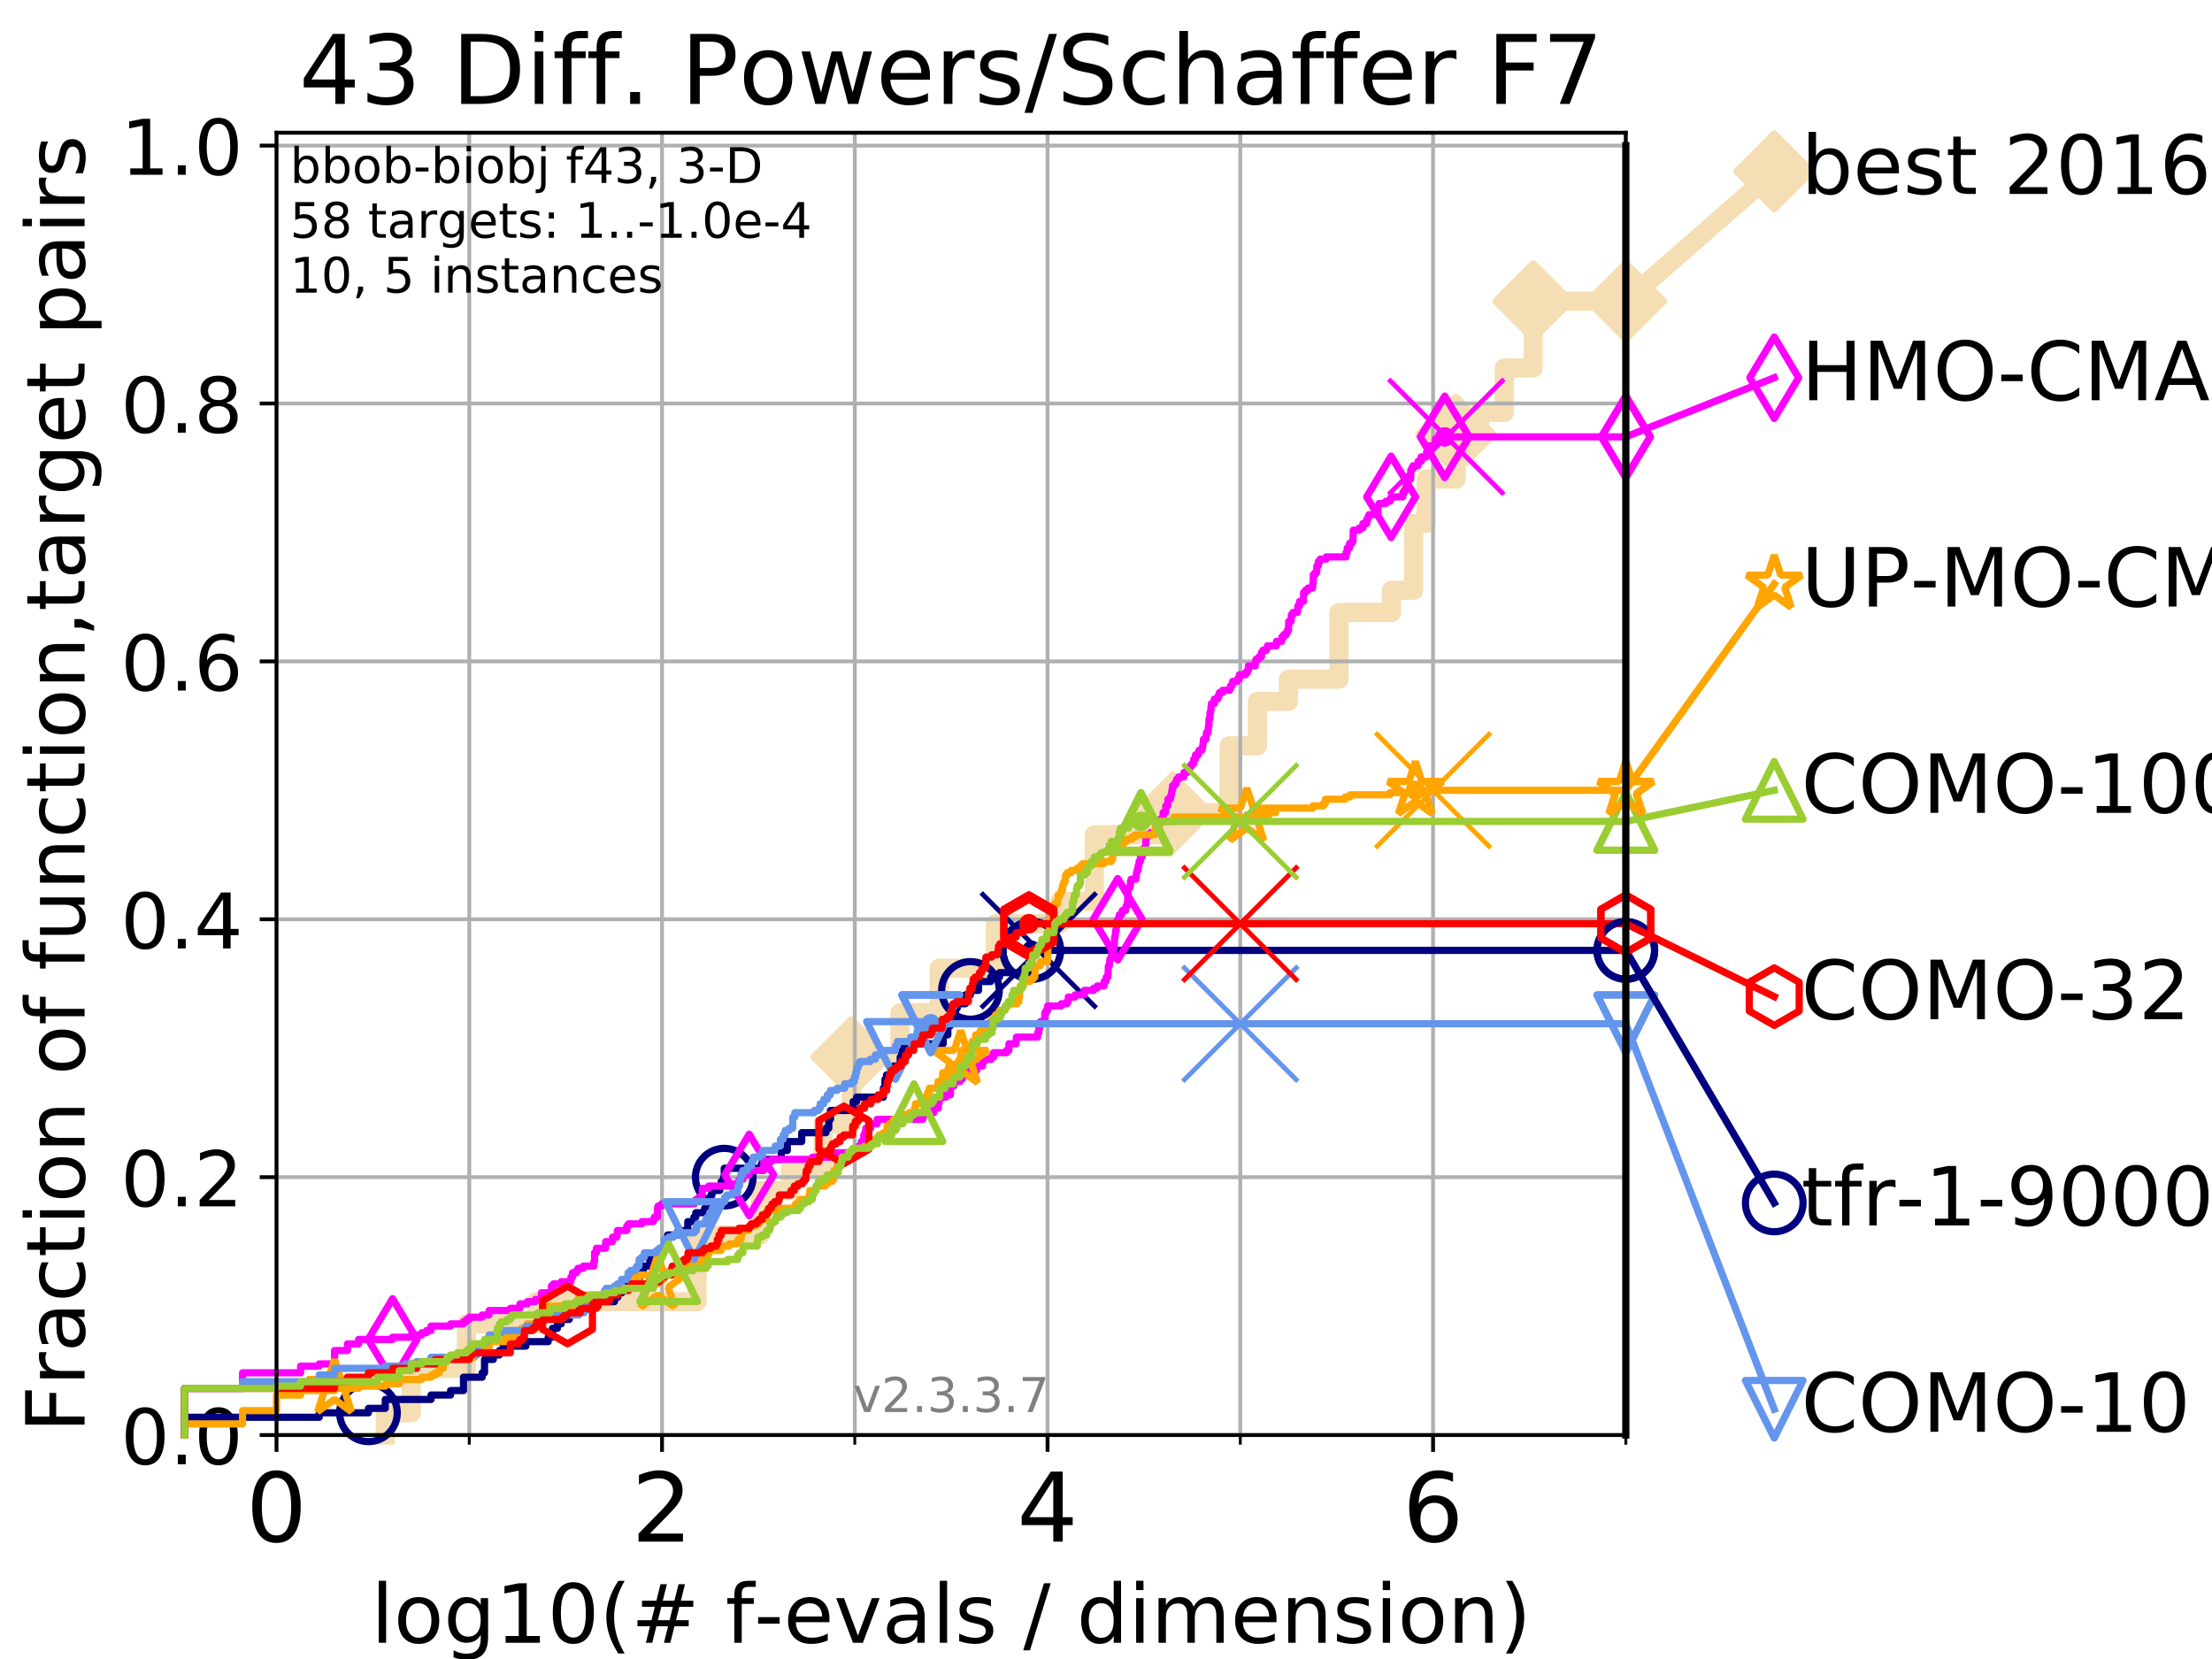 <?xml version="1.0" encoding="utf-8" standalone="no"?>
<!DOCTYPE svg PUBLIC "-//W3C//DTD SVG 1.1//EN"
  "http://www.w3.org/Graphics/SVG/1.1/DTD/svg11.dtd">
<!-- Created with matplotlib (https://matplotlib.org/) -->
<svg height="345.6pt" version="1.1" viewBox="0 0 460.8 345.6" width="460.8pt" xmlns="http://www.w3.org/2000/svg" xmlns:xlink="http://www.w3.org/1999/xlink">
 <defs>
  <style type="text/css">
*{stroke-linecap:butt;stroke-linejoin:round;}
  </style>
 </defs>
 <g id="figure_1">
  <g id="patch_1">
   <path d="M 0 345.6 
L 460.8 345.6 
L 460.8 0 
L 0 0 
z
" style="fill:#ffffff;"/>
  </g>
  <g id="axes_1">
   <g id="patch_2">
    <path d="M 57.6 298.944 
L 338.688 298.944 
L 338.688 27.648 
L 57.6 27.648 
z
" style="fill:#ffffff;"/>
   </g>
   <g id="line2d_1">
    <path d="M 80.259 298.944 
L 80.259 294.313 
L 85.667 294.313 
L 85.667 285.05 
L 97.164 285.05 
L 97.164 275.788 
L 111.768 275.788 
L 111.768 271.157 
L 145.213 271.157 
L 145.213 257.263 
L 158.394 257.263 
L 158.394 248.001 
L 164.663 248.001 
L 164.663 243.37 
L 171.485 243.37 
L 171.485 234.107 
L 177.342 234.107 
L 177.342 220.214 
L 187.477 220.214 
L 187.477 210.951 
L 195.655 210.951 
L 195.655 201.689 
L 207.347 201.689 
L 207.347 192.426 
L 220.783 192.426 
L 220.783 187.795 
L 227.964 187.795 
L 227.964 173.901 
L 244.337 173.901 
L 244.337 169.27 
L 256.061 169.27 
L 256.061 155.377 
L 261.943 155.377 
L 261.943 146.114 
L 268.401 146.114 
L 268.401 141.483 
L 278.92 141.483 
L 278.92 127.589 
L 289.886 127.589 
L 289.886 122.958 
L 294.484 122.958 
L 294.484 109.065 
L 297.083 109.065 
L 297.083 99.802 
L 303.321 99.802 
L 303.321 90.54 
L 308.23 90.54 
L 308.23 85.909 
L 313.364 85.909 
L 313.364 76.646 
L 319.402 76.646 
L 319.402 62.753 
L 338.688 62.753 
" style="fill:none;stroke:#f5deb3;stroke-linecap:square;stroke-width:4;"/>
   </g>
   <g id="line2d_2">
    <defs>
     <path d="M 0 7.778 
L 7.778 0 
L 0 -7.778 
L -7.778 0 
z
" id="m416eb4e2fc" style="stroke:#f5deb3;stroke-linejoin:miter;stroke-width:1.5;"/>
    </defs>
    <g>
     <use style="fill:#f5deb3;stroke:#f5deb3;stroke-linejoin:miter;stroke-width:1.5;" x="177.342" xlink:href="#m416eb4e2fc" y="220.214"/>
     <use style="fill:#f5deb3;stroke:#f5deb3;stroke-linejoin:miter;stroke-width:1.5;" x="244.337" xlink:href="#m416eb4e2fc" y="169.27"/>
     <use style="fill:#f5deb3;stroke:#f5deb3;stroke-linejoin:miter;stroke-width:1.5;" x="303.321" xlink:href="#m416eb4e2fc" y="90.54"/>
     <use style="fill:#f5deb3;stroke:#f5deb3;stroke-linejoin:miter;stroke-width:1.5;" x="319.402" xlink:href="#m416eb4e2fc" y="62.753"/>
     <use style="fill:#f5deb3;stroke:#f5deb3;stroke-linejoin:miter;stroke-width:1.5;" x="338.688" xlink:href="#m416eb4e2fc" y="62.753"/>
    </g>
   </g>
   <g id="line2d_3">
    <path style="fill:none;stroke:#f5deb3;stroke-linecap:square;stroke-width:4;"/>
    <g/>
   </g>
   <g id="line2d_4">
    <path d="M 338.688 62.753 
L 369.608 35.706 
" style="fill:none;stroke:#f5deb3;stroke-linecap:square;stroke-width:4;"/>
    <g>
     <use style="fill:#f5deb3;stroke:#f5deb3;stroke-linejoin:miter;stroke-width:1.5;" x="338.688" xlink:href="#m416eb4e2fc" y="62.753"/>
     <use style="fill:#f5deb3;stroke:#f5deb3;stroke-linejoin:miter;stroke-width:1.5;" x="369.608" xlink:href="#m416eb4e2fc" y="35.706"/>
    </g>
   </g>
   <g id="matplotlib.axis_1">
    <g id="xtick_1">
     <g id="line2d_5">
      <path clip-path="url(#pd0b1efe2b9)" d="M 57.6 298.944 
L 57.6 27.648 
" style="fill:none;stroke:#b0b0b0;stroke-linecap:square;stroke-width:0.8;"/>
     </g>
     <g id="line2d_6">
      <defs>
       <path d="M 0 0 
L 0 3.5 
" id="m6791e8cb07" style="stroke:#000000;stroke-width:0.8;"/>
      </defs>
      <g>
       <use style="stroke:#000000;stroke-width:0.8;" x="57.6" xlink:href="#m6791e8cb07" y="298.944"/>
      </g>
     </g>
     <g id="text_1">
      <!-- 0 -->
      <defs>
       <path d="M 31.781 66.406 
Q 24.172 66.406 20.328 58.906 
Q 16.5 51.422 16.5 36.375 
Q 16.5 21.391 20.328 13.891 
Q 24.172 6.391 31.781 6.391 
Q 39.453 6.391 43.281 13.891 
Q 47.125 21.391 47.125 36.375 
Q 47.125 51.422 43.281 58.906 
Q 39.453 66.406 31.781 66.406 
z
M 31.781 74.219 
Q 44.047 74.219 50.516 64.516 
Q 56.984 54.828 56.984 36.375 
Q 56.984 17.969 50.516 8.266 
Q 44.047 -1.422 31.781 -1.422 
Q 19.531 -1.422 13.062 8.266 
Q 6.594 17.969 6.594 36.375 
Q 6.594 54.828 13.062 64.516 
Q 19.531 74.219 31.781 74.219 
z
" id="DejaVuSans-48"/>
      </defs>
      <g transform="translate(51.237 321.141)scale(0.2 -0.2)">
       <use xlink:href="#DejaVuSans-48"/>
      </g>
     </g>
    </g>
    <g id="xtick_2">
     <g id="line2d_7">
      <path clip-path="url(#pd0b1efe2b9)" d="M 137.911 298.944 
L 137.911 27.648 
" style="fill:none;stroke:#b0b0b0;stroke-linecap:square;stroke-width:0.8;"/>
     </g>
     <g id="line2d_8">
      <g>
       <use style="stroke:#000000;stroke-width:0.8;" x="137.911" xlink:href="#m6791e8cb07" y="298.944"/>
      </g>
     </g>
     <g id="text_2">
      <!-- 2 -->
      <defs>
       <path d="M 19.188 8.297 
L 53.609 8.297 
L 53.609 0 
L 7.328 0 
L 7.328 8.297 
Q 12.938 14.109 22.625 23.891 
Q 32.328 33.688 34.812 36.531 
Q 39.547 41.844 41.422 45.531 
Q 43.312 49.219 43.312 52.781 
Q 43.312 58.594 39.234 62.25 
Q 35.156 65.922 28.609 65.922 
Q 23.969 65.922 18.812 64.312 
Q 13.672 62.703 7.812 59.422 
L 7.812 69.391 
Q 13.766 71.781 18.938 73 
Q 24.125 74.219 28.422 74.219 
Q 39.75 74.219 46.484 68.547 
Q 53.219 62.891 53.219 53.422 
Q 53.219 48.922 51.531 44.891 
Q 49.859 40.875 45.406 35.406 
Q 44.188 33.984 37.641 27.219 
Q 31.109 20.453 19.188 8.297 
z
" id="DejaVuSans-50"/>
      </defs>
      <g transform="translate(131.548 321.141)scale(0.2 -0.2)">
       <use xlink:href="#DejaVuSans-50"/>
      </g>
     </g>
    </g>
    <g id="xtick_3">
     <g id="line2d_9">
      <path clip-path="url(#pd0b1efe2b9)" d="M 218.222 298.944 
L 218.222 27.648 
" style="fill:none;stroke:#b0b0b0;stroke-linecap:square;stroke-width:0.8;"/>
     </g>
     <g id="line2d_10">
      <g>
       <use style="stroke:#000000;stroke-width:0.8;" x="218.222" xlink:href="#m6791e8cb07" y="298.944"/>
      </g>
     </g>
     <g id="text_3">
      <!-- 4 -->
      <defs>
       <path d="M 37.797 64.312 
L 12.891 25.391 
L 37.797 25.391 
z
M 35.203 72.906 
L 47.609 72.906 
L 47.609 25.391 
L 58.016 25.391 
L 58.016 17.188 
L 47.609 17.188 
L 47.609 0 
L 37.797 0 
L 37.797 17.188 
L 4.891 17.188 
L 4.891 26.703 
z
" id="DejaVuSans-52"/>
      </defs>
      <g transform="translate(211.859 321.141)scale(0.2 -0.2)">
       <use xlink:href="#DejaVuSans-52"/>
      </g>
     </g>
    </g>
    <g id="xtick_4">
     <g id="line2d_11">
      <path clip-path="url(#pd0b1efe2b9)" d="M 298.533 298.944 
L 298.533 27.648 
" style="fill:none;stroke:#b0b0b0;stroke-linecap:square;stroke-width:0.8;"/>
     </g>
     <g id="line2d_12">
      <g>
       <use style="stroke:#000000;stroke-width:0.8;" x="298.533" xlink:href="#m6791e8cb07" y="298.944"/>
      </g>
     </g>
     <g id="text_4">
      <!-- 6 -->
      <defs>
       <path d="M 33.016 40.375 
Q 26.375 40.375 22.484 35.828 
Q 18.609 31.297 18.609 23.391 
Q 18.609 15.531 22.484 10.953 
Q 26.375 6.391 33.016 6.391 
Q 39.656 6.391 43.531 10.953 
Q 47.406 15.531 47.406 23.391 
Q 47.406 31.297 43.531 35.828 
Q 39.656 40.375 33.016 40.375 
z
M 52.594 71.297 
L 52.594 62.312 
Q 48.875 64.062 45.094 64.984 
Q 41.312 65.922 37.594 65.922 
Q 27.828 65.922 22.672 59.328 
Q 17.531 52.734 16.797 39.406 
Q 19.672 43.656 24.016 45.922 
Q 28.375 48.188 33.594 48.188 
Q 44.578 48.188 50.953 41.516 
Q 57.328 34.859 57.328 23.391 
Q 57.328 12.156 50.688 5.359 
Q 44.047 -1.422 33.016 -1.422 
Q 20.359 -1.422 13.672 8.266 
Q 6.984 17.969 6.984 36.375 
Q 6.984 53.656 15.188 63.938 
Q 23.391 74.219 37.203 74.219 
Q 40.922 74.219 44.703 73.484 
Q 48.484 72.75 52.594 71.297 
z
" id="DejaVuSans-54"/>
      </defs>
      <g transform="translate(292.17 321.141)scale(0.2 -0.2)">
       <use xlink:href="#DejaVuSans-54"/>
      </g>
     </g>
    </g>
    <g id="xtick_5">
     <g id="line2d_13">
      <path clip-path="url(#pd0b1efe2b9)" d="M 97.755 298.944 
L 97.755 27.648 
" style="fill:none;stroke:#b0b0b0;stroke-linecap:square;stroke-width:0.8;"/>
     </g>
     <g id="line2d_14">
      <defs>
       <path d="M 0 0 
L 0 2 
" id="m1bc0da5d8f" style="stroke:#000000;stroke-width:0.6;"/>
      </defs>
      <g>
       <use style="stroke:#000000;stroke-width:0.6;" x="97.755" xlink:href="#m1bc0da5d8f" y="298.944"/>
      </g>
     </g>
    </g>
    <g id="xtick_6">
     <g id="line2d_15">
      <path clip-path="url(#pd0b1efe2b9)" d="M 178.066 298.944 
L 178.066 27.648 
" style="fill:none;stroke:#b0b0b0;stroke-linecap:square;stroke-width:0.8;"/>
     </g>
     <g id="line2d_16">
      <g>
       <use style="stroke:#000000;stroke-width:0.6;" x="178.066" xlink:href="#m1bc0da5d8f" y="298.944"/>
      </g>
     </g>
    </g>
    <g id="xtick_7">
     <g id="line2d_17">
      <path clip-path="url(#pd0b1efe2b9)" d="M 258.377 298.944 
L 258.377 27.648 
" style="fill:none;stroke:#b0b0b0;stroke-linecap:square;stroke-width:0.8;"/>
     </g>
     <g id="line2d_18">
      <g>
       <use style="stroke:#000000;stroke-width:0.6;" x="258.377" xlink:href="#m1bc0da5d8f" y="298.944"/>
      </g>
     </g>
    </g>
    <g id="xtick_8">
     <g id="line2d_19">
      <path clip-path="url(#pd0b1efe2b9)" d="M 338.688 298.944 
L 338.688 27.648 
" style="fill:none;stroke:#b0b0b0;stroke-linecap:square;stroke-width:0.8;"/>
     </g>
     <g id="line2d_20">
      <g>
       <use style="stroke:#000000;stroke-width:0.6;" x="338.688" xlink:href="#m1bc0da5d8f" y="298.944"/>
      </g>
     </g>
    </g>
    <g id="text_5">
     <!-- log10(# f-evals / dimension) -->
     <defs>
      <path d="M 9.422 75.984 
L 18.406 75.984 
L 18.406 0 
L 9.422 0 
z
" id="DejaVuSans-108"/>
      <path d="M 30.609 48.391 
Q 23.391 48.391 19.188 42.75 
Q 14.984 37.109 14.984 27.297 
Q 14.984 17.484 19.156 11.844 
Q 23.344 6.203 30.609 6.203 
Q 37.797 6.203 41.984 11.859 
Q 46.188 17.531 46.188 27.297 
Q 46.188 37.016 41.984 42.703 
Q 37.797 48.391 30.609 48.391 
z
M 30.609 56 
Q 42.328 56 49.016 48.375 
Q 55.719 40.766 55.719 27.297 
Q 55.719 13.875 49.016 6.219 
Q 42.328 -1.422 30.609 -1.422 
Q 18.844 -1.422 12.172 6.219 
Q 5.516 13.875 5.516 27.297 
Q 5.516 40.766 12.172 48.375 
Q 18.844 56 30.609 56 
z
" id="DejaVuSans-111"/>
      <path d="M 45.406 27.984 
Q 45.406 37.75 41.375 43.109 
Q 37.359 48.484 30.078 48.484 
Q 22.859 48.484 18.828 43.109 
Q 14.797 37.75 14.797 27.984 
Q 14.797 18.266 18.828 12.891 
Q 22.859 7.516 30.078 7.516 
Q 37.359 7.516 41.375 12.891 
Q 45.406 18.266 45.406 27.984 
z
M 54.391 6.781 
Q 54.391 -7.172 48.188 -13.984 
Q 42 -20.797 29.203 -20.797 
Q 24.469 -20.797 20.266 -20.094 
Q 16.062 -19.391 12.109 -17.922 
L 12.109 -9.188 
Q 16.062 -11.328 19.922 -12.344 
Q 23.781 -13.375 27.781 -13.375 
Q 36.625 -13.375 41.016 -8.766 
Q 45.406 -4.156 45.406 5.172 
L 45.406 9.625 
Q 42.625 4.781 38.281 2.391 
Q 33.938 0 27.875 0 
Q 17.828 0 11.672 7.656 
Q 5.516 15.328 5.516 27.984 
Q 5.516 40.672 11.672 48.328 
Q 17.828 56 27.875 56 
Q 33.938 56 38.281 53.609 
Q 42.625 51.219 45.406 46.391 
L 45.406 54.688 
L 54.391 54.688 
z
" id="DejaVuSans-103"/>
      <path d="M 12.406 8.297 
L 28.516 8.297 
L 28.516 63.922 
L 10.984 60.406 
L 10.984 69.391 
L 28.422 72.906 
L 38.281 72.906 
L 38.281 8.297 
L 54.391 8.297 
L 54.391 0 
L 12.406 0 
z
" id="DejaVuSans-49"/>
      <path d="M 31 75.875 
Q 24.469 64.656 21.281 53.656 
Q 18.109 42.672 18.109 31.391 
Q 18.109 20.125 21.312 9.062 
Q 24.516 -2 31 -13.188 
L 23.188 -13.188 
Q 15.875 -1.703 12.234 9.375 
Q 8.594 20.453 8.594 31.391 
Q 8.594 42.281 12.203 53.312 
Q 15.828 64.359 23.188 75.875 
z
" id="DejaVuSans-40"/>
      <path d="M 51.125 44 
L 36.922 44 
L 32.812 27.688 
L 47.125 27.688 
z
M 43.797 71.781 
L 38.719 51.516 
L 52.984 51.516 
L 58.109 71.781 
L 65.922 71.781 
L 60.891 51.516 
L 76.125 51.516 
L 76.125 44 
L 58.984 44 
L 54.984 27.688 
L 70.516 27.688 
L 70.516 20.219 
L 53.078 20.219 
L 48 0 
L 40.188 0 
L 45.219 20.219 
L 30.906 20.219 
L 25.875 0 
L 18.016 0 
L 23.094 20.219 
L 7.719 20.219 
L 7.719 27.688 
L 24.906 27.688 
L 29 44 
L 13.281 44 
L 13.281 51.516 
L 30.906 51.516 
L 35.891 71.781 
z
" id="DejaVuSans-35"/>
      <path id="DejaVuSans-32"/>
      <path d="M 37.109 75.984 
L 37.109 68.5 
L 28.516 68.5 
Q 23.688 68.5 21.797 66.547 
Q 19.922 64.594 19.922 59.516 
L 19.922 54.688 
L 34.719 54.688 
L 34.719 47.703 
L 19.922 47.703 
L 19.922 0 
L 10.891 0 
L 10.891 47.703 
L 2.297 47.703 
L 2.297 54.688 
L 10.891 54.688 
L 10.891 58.5 
Q 10.891 67.625 15.141 71.797 
Q 19.391 75.984 28.609 75.984 
z
" id="DejaVuSans-102"/>
      <path d="M 4.891 31.391 
L 31.203 31.391 
L 31.203 23.391 
L 4.891 23.391 
z
" id="DejaVuSans-45"/>
      <path d="M 56.203 29.594 
L 56.203 25.203 
L 14.891 25.203 
Q 15.484 15.922 20.484 11.062 
Q 25.484 6.203 34.422 6.203 
Q 39.594 6.203 44.453 7.469 
Q 49.312 8.734 54.109 11.281 
L 54.109 2.781 
Q 49.266 0.734 44.188 -0.344 
Q 39.109 -1.422 33.891 -1.422 
Q 20.797 -1.422 13.156 6.188 
Q 5.516 13.812 5.516 26.812 
Q 5.516 40.234 12.766 48.109 
Q 20.016 56 32.328 56 
Q 43.359 56 49.781 48.891 
Q 56.203 41.797 56.203 29.594 
z
M 47.219 32.234 
Q 47.125 39.594 43.094 43.984 
Q 39.062 48.391 32.422 48.391 
Q 24.906 48.391 20.391 44.141 
Q 15.875 39.891 15.188 32.172 
z
" id="DejaVuSans-101"/>
      <path d="M 2.984 54.688 
L 12.5 54.688 
L 29.594 8.797 
L 46.688 54.688 
L 56.203 54.688 
L 35.688 0 
L 23.484 0 
z
" id="DejaVuSans-118"/>
      <path d="M 34.281 27.484 
Q 23.391 27.484 19.188 25 
Q 14.984 22.516 14.984 16.5 
Q 14.984 11.719 18.141 8.906 
Q 21.297 6.109 26.703 6.109 
Q 34.188 6.109 38.703 11.406 
Q 43.219 16.703 43.219 25.484 
L 43.219 27.484 
z
M 52.203 31.203 
L 52.203 0 
L 43.219 0 
L 43.219 8.297 
Q 40.141 3.328 35.547 0.953 
Q 30.953 -1.422 24.312 -1.422 
Q 15.922 -1.422 10.953 3.297 
Q 6 8.016 6 15.922 
Q 6 25.141 12.172 29.828 
Q 18.359 34.516 30.609 34.516 
L 43.219 34.516 
L 43.219 35.406 
Q 43.219 41.609 39.141 45 
Q 35.062 48.391 27.688 48.391 
Q 23 48.391 18.547 47.266 
Q 14.109 46.141 10.016 43.891 
L 10.016 52.203 
Q 14.938 54.109 19.578 55.047 
Q 24.219 56 28.609 56 
Q 40.484 56 46.344 49.844 
Q 52.203 43.703 52.203 31.203 
z
" id="DejaVuSans-97"/>
      <path d="M 44.281 53.078 
L 44.281 44.578 
Q 40.484 46.531 36.375 47.5 
Q 32.281 48.484 27.875 48.484 
Q 21.188 48.484 17.844 46.438 
Q 14.5 44.391 14.5 40.281 
Q 14.5 37.156 16.891 35.375 
Q 19.281 33.594 26.516 31.984 
L 29.594 31.297 
Q 39.156 29.25 43.188 25.516 
Q 47.219 21.781 47.219 15.094 
Q 47.219 7.469 41.188 3.016 
Q 35.156 -1.422 24.609 -1.422 
Q 20.219 -1.422 15.453 -0.562 
Q 10.688 0.297 5.422 2 
L 5.422 11.281 
Q 10.406 8.688 15.234 7.391 
Q 20.062 6.109 24.812 6.109 
Q 31.156 6.109 34.562 8.281 
Q 37.984 10.453 37.984 14.406 
Q 37.984 18.062 35.516 20.016 
Q 33.062 21.969 24.703 23.781 
L 21.578 24.516 
Q 13.234 26.266 9.516 29.906 
Q 5.812 33.547 5.812 39.891 
Q 5.812 47.609 11.281 51.797 
Q 16.75 56 26.812 56 
Q 31.781 56 36.172 55.266 
Q 40.578 54.547 44.281 53.078 
z
" id="DejaVuSans-115"/>
      <path d="M 25.391 72.906 
L 33.688 72.906 
L 8.297 -9.281 
L 0 -9.281 
z
" id="DejaVuSans-47"/>
      <path d="M 45.406 46.391 
L 45.406 75.984 
L 54.391 75.984 
L 54.391 0 
L 45.406 0 
L 45.406 8.203 
Q 42.578 3.328 38.25 0.953 
Q 33.938 -1.422 27.875 -1.422 
Q 17.969 -1.422 11.734 6.484 
Q 5.516 14.406 5.516 27.297 
Q 5.516 40.188 11.734 48.094 
Q 17.969 56 27.875 56 
Q 33.938 56 38.25 53.625 
Q 42.578 51.266 45.406 46.391 
z
M 14.797 27.297 
Q 14.797 17.391 18.875 11.75 
Q 22.953 6.109 30.078 6.109 
Q 37.203 6.109 41.297 11.75 
Q 45.406 17.391 45.406 27.297 
Q 45.406 37.203 41.297 42.844 
Q 37.203 48.484 30.078 48.484 
Q 22.953 48.484 18.875 42.844 
Q 14.797 37.203 14.797 27.297 
z
" id="DejaVuSans-100"/>
      <path d="M 9.422 54.688 
L 18.406 54.688 
L 18.406 0 
L 9.422 0 
z
M 9.422 75.984 
L 18.406 75.984 
L 18.406 64.594 
L 9.422 64.594 
z
" id="DejaVuSans-105"/>
      <path d="M 52 44.188 
Q 55.375 50.25 60.062 53.125 
Q 64.75 56 71.094 56 
Q 79.641 56 84.281 50.016 
Q 88.922 44.047 88.922 33.016 
L 88.922 0 
L 79.891 0 
L 79.891 32.719 
Q 79.891 40.578 77.094 44.375 
Q 74.312 48.188 68.609 48.188 
Q 61.625 48.188 57.562 43.547 
Q 53.516 38.922 53.516 30.906 
L 53.516 0 
L 44.484 0 
L 44.484 32.719 
Q 44.484 40.625 41.703 44.406 
Q 38.922 48.188 33.109 48.188 
Q 26.219 48.188 22.156 43.531 
Q 18.109 38.875 18.109 30.906 
L 18.109 0 
L 9.078 0 
L 9.078 54.688 
L 18.109 54.688 
L 18.109 46.188 
Q 21.188 51.219 25.484 53.609 
Q 29.781 56 35.688 56 
Q 41.656 56 45.828 52.969 
Q 50 49.953 52 44.188 
z
" id="DejaVuSans-109"/>
      <path d="M 54.891 33.016 
L 54.891 0 
L 45.906 0 
L 45.906 32.719 
Q 45.906 40.484 42.875 44.328 
Q 39.844 48.188 33.797 48.188 
Q 26.516 48.188 22.312 43.547 
Q 18.109 38.922 18.109 30.906 
L 18.109 0 
L 9.078 0 
L 9.078 54.688 
L 18.109 54.688 
L 18.109 46.188 
Q 21.344 51.125 25.703 53.562 
Q 30.078 56 35.797 56 
Q 45.219 56 50.047 50.172 
Q 54.891 44.344 54.891 33.016 
z
" id="DejaVuSans-110"/>
      <path d="M 8.016 75.875 
L 15.828 75.875 
Q 23.141 64.359 26.781 53.312 
Q 30.422 42.281 30.422 31.391 
Q 30.422 20.453 26.781 9.375 
Q 23.141 -1.703 15.828 -13.188 
L 8.016 -13.188 
Q 14.5 -2 17.703 9.062 
Q 20.906 20.125 20.906 31.391 
Q 20.906 42.672 17.703 53.656 
Q 14.5 64.656 8.016 75.875 
z
" id="DejaVuSans-41"/>
     </defs>
     <g transform="translate(77.303 342.218)scale(0.17 -0.17)">
      <use xlink:href="#DejaVuSans-108"/>
      <use x="27.783" xlink:href="#DejaVuSans-111"/>
      <use x="88.965" xlink:href="#DejaVuSans-103"/>
      <use x="152.441" xlink:href="#DejaVuSans-49"/>
      <use x="216.064" xlink:href="#DejaVuSans-48"/>
      <use x="279.688" xlink:href="#DejaVuSans-40"/>
      <use x="318.701" xlink:href="#DejaVuSans-35"/>
      <use x="402.49" xlink:href="#DejaVuSans-32"/>
      <use x="434.277" xlink:href="#DejaVuSans-102"/>
      <use x="469.404" xlink:href="#DejaVuSans-45"/>
      <use x="505.488" xlink:href="#DejaVuSans-101"/>
      <use x="567.012" xlink:href="#DejaVuSans-118"/>
      <use x="626.191" xlink:href="#DejaVuSans-97"/>
      <use x="687.471" xlink:href="#DejaVuSans-108"/>
      <use x="715.254" xlink:href="#DejaVuSans-115"/>
      <use x="767.354" xlink:href="#DejaVuSans-32"/>
      <use x="799.141" xlink:href="#DejaVuSans-47"/>
      <use x="832.832" xlink:href="#DejaVuSans-32"/>
      <use x="864.619" xlink:href="#DejaVuSans-100"/>
      <use x="928.096" xlink:href="#DejaVuSans-105"/>
      <use x="955.879" xlink:href="#DejaVuSans-109"/>
      <use x="1053.291" xlink:href="#DejaVuSans-101"/>
      <use x="1114.814" xlink:href="#DejaVuSans-110"/>
      <use x="1178.193" xlink:href="#DejaVuSans-115"/>
      <use x="1230.293" xlink:href="#DejaVuSans-105"/>
      <use x="1258.076" xlink:href="#DejaVuSans-111"/>
      <use x="1319.258" xlink:href="#DejaVuSans-110"/>
      <use x="1382.637" xlink:href="#DejaVuSans-41"/>
     </g>
    </g>
   </g>
   <g id="matplotlib.axis_2">
    <g id="ytick_1">
     <g id="line2d_21">
      <path clip-path="url(#pd0b1efe2b9)" d="M 57.6 298.944 
L 338.688 298.944 
" style="fill:none;stroke:#b0b0b0;stroke-linecap:square;stroke-width:0.8;"/>
     </g>
     <g id="line2d_22">
      <defs>
       <path d="M 0 0 
L -3.5 0 
" id="md893c2366b" style="stroke:#000000;stroke-width:0.8;"/>
      </defs>
      <g>
       <use style="stroke:#000000;stroke-width:0.8;" x="57.6" xlink:href="#md893c2366b" y="298.944"/>
      </g>
     </g>
     <g id="text_6">
      <!-- 0.0 -->
      <defs>
       <path d="M 10.688 12.406 
L 21 12.406 
L 21 0 
L 10.688 0 
z
" id="DejaVuSans-46"/>
      </defs>
      <g transform="translate(25.155 305.023)scale(0.16 -0.16)">
       <use xlink:href="#DejaVuSans-48"/>
       <use x="63.623" xlink:href="#DejaVuSans-46"/>
       <use x="95.41" xlink:href="#DejaVuSans-48"/>
      </g>
     </g>
    </g>
    <g id="ytick_2">
     <g id="line2d_23">
      <path clip-path="url(#pd0b1efe2b9)" d="M 57.6 245.222 
L 338.688 245.222 
" style="fill:none;stroke:#b0b0b0;stroke-linecap:square;stroke-width:0.8;"/>
     </g>
     <g id="line2d_24">
      <g>
       <use style="stroke:#000000;stroke-width:0.8;" x="57.6" xlink:href="#md893c2366b" y="245.222"/>
      </g>
     </g>
     <g id="text_7">
      <!-- 0.2 -->
      <g transform="translate(25.155 251.301)scale(0.16 -0.16)">
       <use xlink:href="#DejaVuSans-48"/>
       <use x="63.623" xlink:href="#DejaVuSans-46"/>
       <use x="95.41" xlink:href="#DejaVuSans-50"/>
      </g>
     </g>
    </g>
    <g id="ytick_3">
     <g id="line2d_25">
      <path clip-path="url(#pd0b1efe2b9)" d="M 57.6 191.5 
L 338.688 191.5 
" style="fill:none;stroke:#b0b0b0;stroke-linecap:square;stroke-width:0.8;"/>
     </g>
     <g id="line2d_26">
      <g>
       <use style="stroke:#000000;stroke-width:0.8;" x="57.6" xlink:href="#md893c2366b" y="191.5"/>
      </g>
     </g>
     <g id="text_8">
      <!-- 0.4 -->
      <g transform="translate(25.155 197.579)scale(0.16 -0.16)">
       <use xlink:href="#DejaVuSans-48"/>
       <use x="63.623" xlink:href="#DejaVuSans-46"/>
       <use x="95.41" xlink:href="#DejaVuSans-52"/>
      </g>
     </g>
    </g>
    <g id="ytick_4">
     <g id="line2d_27">
      <path clip-path="url(#pd0b1efe2b9)" d="M 57.6 137.778 
L 338.688 137.778 
" style="fill:none;stroke:#b0b0b0;stroke-linecap:square;stroke-width:0.8;"/>
     </g>
     <g id="line2d_28">
      <g>
       <use style="stroke:#000000;stroke-width:0.8;" x="57.6" xlink:href="#md893c2366b" y="137.778"/>
      </g>
     </g>
     <g id="text_9">
      <!-- 0.6 -->
      <g transform="translate(25.155 143.857)scale(0.16 -0.16)">
       <use xlink:href="#DejaVuSans-48"/>
       <use x="63.623" xlink:href="#DejaVuSans-46"/>
       <use x="95.41" xlink:href="#DejaVuSans-54"/>
      </g>
     </g>
    </g>
    <g id="ytick_5">
     <g id="line2d_29">
      <path clip-path="url(#pd0b1efe2b9)" d="M 57.6 84.056 
L 338.688 84.056 
" style="fill:none;stroke:#b0b0b0;stroke-linecap:square;stroke-width:0.8;"/>
     </g>
     <g id="line2d_30">
      <g>
       <use style="stroke:#000000;stroke-width:0.8;" x="57.6" xlink:href="#md893c2366b" y="84.056"/>
      </g>
     </g>
     <g id="text_10">
      <!-- 0.8 -->
      <defs>
       <path d="M 31.781 34.625 
Q 24.75 34.625 20.719 30.859 
Q 16.703 27.094 16.703 20.516 
Q 16.703 13.922 20.719 10.156 
Q 24.75 6.391 31.781 6.391 
Q 38.812 6.391 42.859 10.172 
Q 46.922 13.969 46.922 20.516 
Q 46.922 27.094 42.891 30.859 
Q 38.875 34.625 31.781 34.625 
z
M 21.922 38.812 
Q 15.578 40.375 12.031 44.719 
Q 8.5 49.078 8.5 55.328 
Q 8.5 64.062 14.719 69.141 
Q 20.953 74.219 31.781 74.219 
Q 42.672 74.219 48.875 69.141 
Q 55.078 64.062 55.078 55.328 
Q 55.078 49.078 51.531 44.719 
Q 48 40.375 41.703 38.812 
Q 48.828 37.156 52.797 32.312 
Q 56.781 27.484 56.781 20.516 
Q 56.781 9.906 50.312 4.234 
Q 43.844 -1.422 31.781 -1.422 
Q 19.734 -1.422 13.25 4.234 
Q 6.781 9.906 6.781 20.516 
Q 6.781 27.484 10.781 32.312 
Q 14.797 37.156 21.922 38.812 
z
M 18.312 54.391 
Q 18.312 48.734 21.844 45.562 
Q 25.391 42.391 31.781 42.391 
Q 38.141 42.391 41.719 45.562 
Q 45.312 48.734 45.312 54.391 
Q 45.312 60.062 41.719 63.234 
Q 38.141 66.406 31.781 66.406 
Q 25.391 66.406 21.844 63.234 
Q 18.312 60.062 18.312 54.391 
z
" id="DejaVuSans-56"/>
      </defs>
      <g transform="translate(25.155 90.135)scale(0.16 -0.16)">
       <use xlink:href="#DejaVuSans-48"/>
       <use x="63.623" xlink:href="#DejaVuSans-46"/>
       <use x="95.41" xlink:href="#DejaVuSans-56"/>
      </g>
     </g>
    </g>
    <g id="ytick_6">
     <g id="line2d_31">
      <path clip-path="url(#pd0b1efe2b9)" d="M 57.6 30.334 
L 338.688 30.334 
" style="fill:none;stroke:#b0b0b0;stroke-linecap:square;stroke-width:0.8;"/>
     </g>
     <g id="line2d_32">
      <g>
       <use style="stroke:#000000;stroke-width:0.8;" x="57.6" xlink:href="#md893c2366b" y="30.334"/>
      </g>
     </g>
     <g id="text_11">
      <!-- 1.0 -->
      <g transform="translate(25.155 36.413)scale(0.16 -0.16)">
       <use xlink:href="#DejaVuSans-49"/>
       <use x="63.623" xlink:href="#DejaVuSans-46"/>
       <use x="95.41" xlink:href="#DejaVuSans-48"/>
      </g>
     </g>
    </g>
    <g id="text_12">
     <!-- Fraction of function,target pairs -->
     <defs>
      <path d="M 9.812 72.906 
L 51.703 72.906 
L 51.703 64.594 
L 19.672 64.594 
L 19.672 43.109 
L 48.578 43.109 
L 48.578 34.812 
L 19.672 34.812 
L 19.672 0 
L 9.812 0 
z
" id="DejaVuSans-70"/>
      <path d="M 41.109 46.297 
Q 39.594 47.172 37.812 47.578 
Q 36.031 48 33.891 48 
Q 26.266 48 22.188 43.047 
Q 18.109 38.094 18.109 28.812 
L 18.109 0 
L 9.078 0 
L 9.078 54.688 
L 18.109 54.688 
L 18.109 46.188 
Q 20.953 51.172 25.484 53.578 
Q 30.031 56 36.531 56 
Q 37.453 56 38.578 55.875 
Q 39.703 55.766 41.062 55.516 
z
" id="DejaVuSans-114"/>
      <path d="M 48.781 52.594 
L 48.781 44.188 
Q 44.969 46.297 41.141 47.344 
Q 37.312 48.391 33.406 48.391 
Q 24.656 48.391 19.812 42.844 
Q 14.984 37.312 14.984 27.297 
Q 14.984 17.281 19.812 11.734 
Q 24.656 6.203 33.406 6.203 
Q 37.312 6.203 41.141 7.25 
Q 44.969 8.297 48.781 10.406 
L 48.781 2.094 
Q 45.016 0.344 40.984 -0.531 
Q 36.969 -1.422 32.422 -1.422 
Q 20.062 -1.422 12.781 6.344 
Q 5.516 14.109 5.516 27.297 
Q 5.516 40.672 12.859 48.328 
Q 20.219 56 33.016 56 
Q 37.156 56 41.109 55.141 
Q 45.062 54.297 48.781 52.594 
z
" id="DejaVuSans-99"/>
      <path d="M 18.312 70.219 
L 18.312 54.688 
L 36.812 54.688 
L 36.812 47.703 
L 18.312 47.703 
L 18.312 18.016 
Q 18.312 11.328 20.141 9.422 
Q 21.969 7.516 27.594 7.516 
L 36.812 7.516 
L 36.812 0 
L 27.594 0 
Q 17.188 0 13.234 3.875 
Q 9.281 7.766 9.281 18.016 
L 9.281 47.703 
L 2.688 47.703 
L 2.688 54.688 
L 9.281 54.688 
L 9.281 70.219 
z
" id="DejaVuSans-116"/>
      <path d="M 8.5 21.578 
L 8.5 54.688 
L 17.484 54.688 
L 17.484 21.922 
Q 17.484 14.156 20.5 10.266 
Q 23.531 6.391 29.594 6.391 
Q 36.859 6.391 41.078 11.031 
Q 45.312 15.672 45.312 23.688 
L 45.312 54.688 
L 54.297 54.688 
L 54.297 0 
L 45.312 0 
L 45.312 8.406 
Q 42.047 3.422 37.719 1 
Q 33.406 -1.422 27.688 -1.422 
Q 18.266 -1.422 13.375 4.438 
Q 8.5 10.297 8.5 21.578 
z
M 31.109 56 
z
" id="DejaVuSans-117"/>
      <path d="M 11.719 12.406 
L 22.016 12.406 
L 22.016 4 
L 14.016 -11.625 
L 7.719 -11.625 
L 11.719 4 
z
" id="DejaVuSans-44"/>
      <path d="M 18.109 8.203 
L 18.109 -20.797 
L 9.078 -20.797 
L 9.078 54.688 
L 18.109 54.688 
L 18.109 46.391 
Q 20.953 51.266 25.266 53.625 
Q 29.594 56 35.594 56 
Q 45.562 56 51.781 48.094 
Q 58.016 40.188 58.016 27.297 
Q 58.016 14.406 51.781 6.484 
Q 45.562 -1.422 35.594 -1.422 
Q 29.594 -1.422 25.266 0.953 
Q 20.953 3.328 18.109 8.203 
z
M 48.688 27.297 
Q 48.688 37.203 44.609 42.844 
Q 40.531 48.484 33.406 48.484 
Q 26.266 48.484 22.188 42.844 
Q 18.109 37.203 18.109 27.297 
Q 18.109 17.391 22.188 11.75 
Q 26.266 6.109 33.406 6.109 
Q 40.531 6.109 44.609 11.75 
Q 48.688 17.391 48.688 27.297 
z
" id="DejaVuSans-112"/>
     </defs>
     <g transform="translate(17.62 298.435)rotate(-90)scale(0.17 -0.17)">
      <use xlink:href="#DejaVuSans-70"/>
      <use x="57.41" xlink:href="#DejaVuSans-114"/>
      <use x="98.523" xlink:href="#DejaVuSans-97"/>
      <use x="159.803" xlink:href="#DejaVuSans-99"/>
      <use x="214.783" xlink:href="#DejaVuSans-116"/>
      <use x="253.992" xlink:href="#DejaVuSans-105"/>
      <use x="281.775" xlink:href="#DejaVuSans-111"/>
      <use x="342.957" xlink:href="#DejaVuSans-110"/>
      <use x="406.336" xlink:href="#DejaVuSans-32"/>
      <use x="438.123" xlink:href="#DejaVuSans-111"/>
      <use x="499.305" xlink:href="#DejaVuSans-102"/>
      <use x="534.51" xlink:href="#DejaVuSans-32"/>
      <use x="566.297" xlink:href="#DejaVuSans-102"/>
      <use x="601.502" xlink:href="#DejaVuSans-117"/>
      <use x="664.881" xlink:href="#DejaVuSans-110"/>
      <use x="728.26" xlink:href="#DejaVuSans-99"/>
      <use x="783.24" xlink:href="#DejaVuSans-116"/>
      <use x="822.449" xlink:href="#DejaVuSans-105"/>
      <use x="850.232" xlink:href="#DejaVuSans-111"/>
      <use x="911.414" xlink:href="#DejaVuSans-110"/>
      <use x="974.793" xlink:href="#DejaVuSans-44"/>
      <use x="1006.58" xlink:href="#DejaVuSans-116"/>
      <use x="1045.789" xlink:href="#DejaVuSans-97"/>
      <use x="1107.068" xlink:href="#DejaVuSans-114"/>
      <use x="1148.166" xlink:href="#DejaVuSans-103"/>
      <use x="1211.643" xlink:href="#DejaVuSans-101"/>
      <use x="1273.166" xlink:href="#DejaVuSans-116"/>
      <use x="1312.375" xlink:href="#DejaVuSans-32"/>
      <use x="1344.162" xlink:href="#DejaVuSans-112"/>
      <use x="1407.639" xlink:href="#DejaVuSans-97"/>
      <use x="1468.918" xlink:href="#DejaVuSans-105"/>
      <use x="1496.701" xlink:href="#DejaVuSans-114"/>
      <use x="1537.814" xlink:href="#DejaVuSans-115"/>
     </g>
    </g>
   </g>
   <g id="line2d_33">
    <defs>
     <path d="M 0 1.5 
C 0.398 1.5 0.779 1.342 1.061 1.061 
C 1.342 0.779 1.5 0.398 1.5 0 
C 1.5 -0.398 1.342 -0.779 1.061 -1.061 
C 0.779 -1.342 0.398 -1.5 0 -1.5 
C -0.398 -1.5 -0.779 -1.342 -1.061 -1.061 
C -1.342 -0.779 -1.5 -0.398 -1.5 0 
C -1.5 0.398 -1.342 0.779 -1.061 1.061 
C -0.779 1.342 -0.398 1.5 0 1.5 
z
" id="m80d61f57c8" style="stroke:#f5deb3;"/>
    </defs>
    <g>
     <use style="fill:#f5deb3;stroke:#f5deb3;" x="319.402" xlink:href="#m80d61f57c8" y="62.753"/>
     <use style="fill:#f5deb3;stroke:#f5deb3;" x="319.402" xlink:href="#m80d61f57c8" y="62.753"/>
    </g>
   </g>
   <g id="line2d_34">
    <defs>
     <path d="M 0 1.5 
C 0.398 1.5 0.779 1.342 1.061 1.061 
C 1.342 0.779 1.5 0.398 1.5 0 
C 1.5 -0.398 1.342 -0.779 1.061 -1.061 
C 0.779 -1.342 0.398 -1.5 0 -1.5 
C -0.398 -1.5 -0.779 -1.342 -1.061 -1.061 
C -1.342 -0.779 -1.5 -0.398 -1.5 0 
C -1.5 0.398 -1.342 0.779 -1.061 1.061 
C -0.779 1.342 -0.398 1.5 0 1.5 
z
" id="mee16bfb0ff" style="stroke:#000080;"/>
    </defs>
    <g>
     <use style="fill:#000080;stroke:#000080;" x="214.927" xlink:href="#mee16bfb0ff" y="197.984"/>
     <use style="fill:#000080;stroke:#000080;" x="214.927" xlink:href="#mee16bfb0ff" y="197.984"/>
    </g>
   </g>
   <g id="line2d_35">
    <path d="M 38.441 298.944 
L 38.441 295.239 
L 66.508 295.239 
L 66.508 294.313 
L 76.759 294.313 
L 76.759 293.387 
L 80.259 293.387 
L 80.259 291.534 
L 89.79 291.534 
L 89.79 290.608 
L 93.864 290.608 
L 93.864 289.682 
L 96.552 289.682 
L 96.552 286.903 
L 100.444 286.903 
L 100.444 285.977 
L 100.935 285.977 
L 100.935 283.198 
L 102.772 283.198 
L 102.772 282.272 
L 104.034 282.272 
L 104.034 281.345 
L 104.826 281.345 
L 104.826 280.419 
L 109.55 280.419 
L 109.55 279.493 
L 114.194 279.493 
L 114.194 278.567 
L 115.077 278.567 
L 115.077 276.714 
L 116.122 276.714 
L 116.122 275.788 
L 116.914 275.788 
L 116.914 274.862 
L 118.577 274.862 
L 118.577 273.935 
L 118.752 273.935 
L 118.752 273.009 
L 121.931 273.009 
L 121.931 272.083 
L 122.92 272.083 
L 122.92 271.157 
L 128.006 271.157 
L 128.006 270.231 
L 128.709 270.231 
L 128.709 269.304 
L 129.574 269.304 
L 129.574 267.452 
L 132.343 267.452 
L 132.343 266.526 
L 133.201 266.526 
L 133.201 264.673 
L 134.019 264.673 
L 134.019 263.747 
L 135.348 263.747 
L 135.348 261.894 
L 137.439 261.894 
L 137.439 260.042 
L 139.036 260.042 
L 139.091 257.263 
L 141.235 257.263 
L 141.235 256.337 
L 143.273 256.337 
L 143.273 254.484 
L 144.55 254.484 
L 144.55 253.558 
L 144.943 253.558 
L 144.943 252.632 
L 146.784 252.632 
L 146.784 251.706 
L 147.703 251.706 
L 147.703 250.779 
L 148.097 250.779 
L 148.097 248.927 
L 148.322 248.927 
L 148.322 248.001 
L 149.941 248.001 
L 149.941 247.075 
L 150.23 247.075 
L 150.23 246.148 
L 150.739 246.148 
L 150.739 245.222 
L 150.877 245.222 
L 150.877 243.37 
L 158.591 243.37 
L 158.591 242.443 
L 158.872 242.443 
L 158.872 241.517 
L 162.743 241.517 
L 162.743 239.665 
L 164.011 239.665 
L 164.011 237.812 
L 167.016 237.812 
L 167.016 235.96 
L 172.077 235.96 
L 172.077 235.033 
L 172.657 235.033 
L 172.657 233.181 
L 173.003 233.181 
L 173.003 231.328 
L 177.72 231.328 
L 177.72 229.476 
L 178.451 229.476 
L 178.451 228.55 
L 184.029 228.55 
L 184.029 226.697 
L 184.361 226.697 
L 184.361 224.845 
L 184.678 224.845 
L 184.678 223.918 
L 186.183 223.918 
L 186.183 222.066 
L 187.531 222.066 
L 187.531 220.214 
L 187.806 220.214 
L 187.806 219.287 
L 188.017 219.287 
L 188.017 217.435 
L 196.497 217.435 
L 196.497 215.582 
L 197.454 215.582 
L 197.454 213.73 
L 197.937 213.73 
L 197.937 211.877 
L 199.049 211.877 
L 199.049 210.025 
L 199.41 210.025 
L 199.41 209.099 
L 201.109 209.099 
L 201.109 207.246 
L 202.164 207.246 
L 202.164 206.32 
L 203.841 206.32 
L 203.841 204.467 
L 206.382 204.467 
L 206.382 203.541 
L 208.221 203.541 
L 208.221 202.615 
L 214.23 202.615 
L 214.23 201.689 
L 214.57 201.689 
L 214.57 199.836 
L 214.841 199.836 
L 214.927 197.984 
L 338.688 197.984 
L 338.688 197.984 
" style="fill:none;stroke:#000080;stroke-linecap:square;stroke-width:1.5;"/>
   </g>
   <g id="line2d_36">
    <defs>
     <path d="M 0 6 
C 1.591 6 3.117 5.368 4.243 4.243 
C 5.368 3.117 6 1.591 6 0 
C 6 -1.591 5.368 -3.117 4.243 -4.243 
C 3.117 -5.368 1.591 -6 0 -6 
C -1.591 -6 -3.117 -5.368 -4.243 -4.243 
C -5.368 -3.117 -6 -1.591 -6 0 
C -6 1.591 -5.368 3.117 -4.243 4.243 
C -3.117 5.368 -1.591 6 0 6 
z
" id="mf179b9ad69" style="stroke:#000080;stroke-width:1.5;"/>
    </defs>
    <g>
     <use style="fill-opacity:0;stroke:#000080;stroke-width:1.5;" x="76.759" xlink:href="#mf179b9ad69" y="294.313"/>
     <use style="fill-opacity:0;stroke:#000080;stroke-width:1.5;" x="150.877" xlink:href="#mf179b9ad69" y="245.222"/>
     <use style="fill-opacity:0;stroke:#000080;stroke-width:1.5;" x="202.164" xlink:href="#mf179b9ad69" y="206.32"/>
     <use style="fill-opacity:0;stroke:#000080;stroke-width:1.5;" x="214.927" xlink:href="#mf179b9ad69" y="197.984"/>
     <use style="fill-opacity:0;stroke:#000080;stroke-width:1.5;" x="214.927" xlink:href="#mf179b9ad69" y="197.984"/>
     <use style="fill-opacity:0;stroke:#000080;stroke-width:1.5;" x="338.688" xlink:href="#mf179b9ad69" y="197.984"/>
    </g>
   </g>
   <g id="line2d_37">
    <path style="fill:none;stroke:#000080;stroke-linecap:square;stroke-width:1.5;"/>
    <g/>
   </g>
   <g id="line2d_38">
    <path clip-path="url(#pd0b1efe2b9)" d="M 216.385 197.984 
" style="fill:none;stroke:#000080;stroke-linecap:square;stroke-width:1.5;"/>
    <defs>
     <path d="M -12 12 
L 12 -12 
M -12 -12 
L 12 12 
" id="me747a153cb" style="stroke:#000080;"/>
    </defs>
    <g clip-path="url(#pd0b1efe2b9)">
     <use style="fill:#000080;stroke:#000080;" x="216.385" xlink:href="#me747a153cb" y="197.984"/>
    </g>
   </g>
   <g id="line2d_39">
    <defs>
     <path d="M 0 1.5 
C 0.398 1.5 0.779 1.342 1.061 1.061 
C 1.342 0.779 1.5 0.398 1.5 0 
C 1.5 -0.398 1.342 -0.779 1.061 -1.061 
C 0.779 -1.342 0.398 -1.5 0 -1.5 
C -0.398 -1.5 -0.779 -1.342 -1.061 -1.061 
C -1.342 -0.779 -1.5 -0.398 -1.5 0 
C -1.5 0.398 -1.342 0.779 -1.061 1.061 
C -0.779 1.342 -0.398 1.5 0 1.5 
z
" id="mc984c70963" style="stroke:#ff00ff;"/>
    </defs>
    <g>
     <use style="fill:#ff00ff;stroke:#ff00ff;" x="300.966" xlink:href="#mc984c70963" y="91.003"/>
     <use style="fill:#ff00ff;stroke:#ff00ff;" x="300.966" xlink:href="#mc984c70963" y="91.003"/>
    </g>
   </g>
   <g id="line2d_40">
    <path d="M 38.441 298.944 
L 38.441 289.218 
L 50.529 289.218 
L 50.529 285.977 
L 62.617 285.977 
L 62.617 284.587 
L 66.508 284.587 
L 66.508 284.124 
L 69.688 284.124 
L 69.688 281.345 
L 72.376 281.345 
L 72.376 279.956 
L 74.705 279.956 
L 74.705 279.03 
L 81.776 279.03 
L 81.776 278.567 
L 85.667 278.567 
L 85.667 278.104 
L 87.85 278.104 
L 87.85 277.64 
L 88.847 277.64 
L 88.847 277.177 
L 89.79 277.177 
L 89.79 276.251 
L 93.864 276.251 
L 93.864 275.788 
L 96.552 275.788 
L 96.552 275.325 
L 97.164 275.325 
L 97.164 274.862 
L 97.755 274.862 
L 97.755 274.399 
L 100.444 274.399 
L 100.444 273.935 
L 101.878 273.935 
L 101.878 273.009 
L 106.312 273.009 
L 106.312 272.546 
L 108.326 272.546 
L 108.326 271.62 
L 109.843 271.62 
L 109.843 271.157 
L 111.506 271.157 
L 111.506 270.694 
L 112.779 270.694 
L 112.779 269.304 
L 114.86 269.304 
L 114.86 267.915 
L 115.291 267.915 
L 115.291 267.452 
L 116.914 267.452 
L 116.914 266.989 
L 118.925 266.989 
L 118.925 266.062 
L 119.267 266.062 
L 119.267 265.136 
L 120.094 265.136 
L 120.094 264.673 
L 120.414 264.673 
L 120.414 264.21 
L 121.49 264.21 
L 121.49 263.747 
L 123.725 263.747 
L 123.725 262.821 
L 123.856 262.821 
L 123.856 260.968 
L 124.242 260.968 
L 124.242 260.042 
L 126.168 260.042 
L 126.168 258.653 
L 127.59 258.653 
L 127.59 257.726 
L 128.511 257.726 
L 128.611 256.337 
L 130.576 256.337 
L 130.576 255.411 
L 130.927 255.411 
L 130.927 254.948 
L 133.726 254.948 
L 133.726 254.484 
L 136.073 254.484 
L 136.073 254.021 
L 136.33 254.021 
L 136.33 253.558 
L 136.955 253.558 
L 136.955 251.706 
L 137.077 251.706 
L 137.077 251.243 
L 137.853 251.243 
L 137.853 250.779 
L 144.669 250.779 
L 144.669 250.316 
L 144.982 250.316 
L 144.982 249.853 
L 145.629 249.853 
L 145.629 249.39 
L 146.216 249.39 
L 146.324 247.538 
L 147.637 247.538 
L 147.637 247.075 
L 152.811 247.075 
L 152.811 246.611 
L 153.96 246.611 
L 153.96 245.685 
L 154.752 245.685 
L 154.752 244.759 
L 156.073 244.759 
L 156.073 243.833 
L 159.098 243.833 
L 159.115 241.98 
L 160.68 241.98 
L 160.68 241.517 
L 169.245 241.517 
L 169.245 241.054 
L 173.211 241.054 
L 173.211 240.128 
L 178.48 240.128 
L 178.48 239.665 
L 178.923 239.665 
L 178.923 238.738 
L 179.414 238.738 
L 179.414 237.812 
L 179.792 237.812 
L 179.792 237.349 
L 179.939 237.349 
L 179.939 236.423 
L 180.156 236.423 
L 180.156 235.96 
L 180.356 235.96 
L 180.356 235.033 
L 181.352 235.033 
L 181.352 234.107 
L 182.722 234.107 
L 182.722 233.181 
L 192.237 233.181 
L 192.237 232.255 
L 193.555 232.255 
L 193.555 231.792 
L 194.53 231.792 
L 194.53 230.865 
L 195.467 230.865 
L 195.467 229.939 
L 195.602 229.939 
L 195.602 229.013 
L 195.92 229.013 
L 195.92 228.55 
L 197.046 228.55 
L 197.046 228.087 
L 197.987 228.087 
L 197.998 226.234 
L 198.691 226.234 
L 198.691 225.308 
L 200.003 225.308 
L 200.003 224.845 
L 200.429 224.845 
L 200.429 224.382 
L 200.695 224.382 
L 200.695 223.918 
L 201.183 223.918 
L 201.183 223.455 
L 201.377 223.455 
L 201.377 222.992 
L 203.483 222.992 
L 203.483 222.066 
L 204.68 222.066 
L 204.68 221.14 
L 205.022 221.14 
L 205.022 220.677 
L 206.502 220.677 
L 206.502 220.214 
L 206.988 220.214 
L 206.988 219.287 
L 209.68 219.287 
L 209.68 218.824 
L 210.173 218.824 
L 210.173 217.435 
L 211.675 217.435 
L 211.734 216.045 
L 216.153 216.045 
L 216.153 215.119 
L 216.416 215.119 
L 216.416 214.193 
L 216.62 214.193 
L 216.62 213.267 
L 216.745 213.267 
L 216.745 212.804 
L 217.568 212.804 
L 217.662 210.951 
L 217.935 210.951 
L 217.935 210.488 
L 218.247 210.488 
L 218.247 209.562 
L 221.066 209.562 
L 221.066 209.099 
L 222.288 209.099 
L 222.288 208.635 
L 222.544 208.635 
L 222.544 207.709 
L 223.942 207.709 
L 223.942 207.246 
L 225.85 207.246 
L 225.85 206.32 
L 227.822 206.32 
L 227.822 205.857 
L 228.568 205.857 
L 228.568 205.394 
L 230.01 205.394 
L 230.01 204.467 
L 230.374 204.467 
L 230.462 203.541 
L 230.802 203.541 
L 230.895 201.226 
L 231.088 201.226 
L 231.195 199.836 
L 231.42 199.836 
L 231.42 199.373 
L 231.629 199.373 
L 231.629 198.447 
L 231.862 198.447 
L 231.862 197.521 
L 232.106 197.521 
L 232.206 195.205 
L 232.306 195.205 
L 232.399 193.816 
L 232.543 193.816 
L 232.597 191.963 
L 232.842 191.963 
L 232.842 191.5 
L 233.119 191.5 
L 233.173 190.574 
L 233.631 190.574 
L 233.631 190.111 
L 233.821 190.111 
L 233.821 189.648 
L 234.524 189.648 
L 234.585 188.721 
L 234.841 188.721 
L 234.934 186.869 
L 234.977 186.869 
L 234.995 185.016 
L 235.329 185.016 
L 235.329 184.553 
L 235.488 184.553 
L 235.488 183.627 
L 235.613 183.627 
L 235.613 183.164 
L 236.639 183.164 
L 236.749 181.775 
L 236.84 181.775 
L 236.84 181.311 
L 237.081 181.311 
L 237.081 180.385 
L 237.252 180.385 
L 237.285 179.459 
L 237.546 179.459 
L 237.582 178.533 
L 237.94 178.533 
L 237.94 178.07 
L 238.074 178.07 
L 238.074 177.606 
L 238.252 177.606 
L 238.252 176.68 
L 238.631 176.68 
L 238.733 174.828 
L 238.804 174.828 
L 238.833 173.901 
L 239.696 173.901 
L 239.696 173.438 
L 240.727 173.438 
L 240.727 172.975 
L 241.121 172.975 
L 241.121 172.512 
L 241.294 172.512 
L 241.294 171.586 
L 241.709 171.586 
L 241.709 170.66 
L 242.289 170.66 
L 242.297 169.27 
L 242.8 169.27 
L 242.85 167.881 
L 243.27 167.881 
L 243.299 166.492 
L 243.797 166.492 
L 243.797 166.028 
L 243.93 166.028 
L 243.93 165.565 
L 244.043 165.565 
L 244.113 164.639 
L 244.245 164.639 
L 244.247 163.713 
L 244.634 163.713 
L 244.634 163.25 
L 245.032 163.25 
L 245.114 162.323 
L 245.533 162.323 
L 245.533 161.86 
L 246.629 161.86 
L 246.629 160.934 
L 247.343 160.934 
L 247.343 160.008 
L 247.902 160.008 
L 247.902 159.545 
L 248.281 159.545 
L 248.281 159.082 
L 248.67 159.082 
L 248.67 158.155 
L 249.059 158.155 
L 249.059 157.229 
L 249.66 157.229 
L 249.66 156.766 
L 249.773 156.766 
L 249.773 156.303 
L 250.366 156.303 
L 250.366 155.84 
L 250.517 155.84 
L 250.597 154.914 
L 250.638 154.914 
L 250.715 153.987 
L 251.234 153.987 
L 251.333 152.598 
L 251.652 152.598 
L 251.755 151.209 
L 251.846 151.209 
L 251.853 149.819 
L 252.028 149.819 
L 252.051 148.43 
L 252.206 148.43 
L 252.301 147.04 
L 252.365 147.04 
L 252.365 146.577 
L 252.961 146.577 
L 252.961 145.651 
L 253.652 145.651 
L 253.652 145.188 
L 253.864 145.188 
L 253.864 144.725 
L 254.036 144.725 
L 254.036 144.262 
L 254.683 144.262 
L 254.683 143.799 
L 256.173 143.799 
L 256.173 143.336 
L 256.356 143.336 
L 256.356 142.872 
L 256.652 142.872 
L 256.652 142.409 
L 256.785 142.409 
L 256.785 141.946 
L 257.766 141.946 
L 257.766 141.483 
L 258.175 141.483 
L 258.175 140.557 
L 259.485 140.557 
L 259.485 140.094 
L 259.866 140.094 
L 259.866 139.631 
L 260.06 139.631 
L 260.06 138.704 
L 261.502 138.704 
L 261.502 137.778 
L 261.665 137.778 
L 261.665 137.315 
L 262.251 137.315 
L 262.251 136.852 
L 262.786 136.852 
L 262.786 135.926 
L 263.083 135.926 
L 263.083 135.462 
L 263.822 135.462 
L 263.822 134.999 
L 264.039 134.999 
L 264.039 134.536 
L 265.904 134.536 
L 265.904 133.61 
L 267.006 133.61 
L 267.04 132.684 
L 267.438 132.684 
L 267.438 132.221 
L 267.954 132.221 
L 267.954 131.757 
L 268.189 131.757 
L 268.189 131.294 
L 268.404 131.294 
L 268.461 129.442 
L 268.957 129.442 
L 269.012 128.053 
L 269.347 128.053 
L 269.347 127.589 
L 270.279 127.589 
L 270.373 126.2 
L 270.728 126.2 
L 270.728 125.274 
L 271.549 125.274 
L 271.561 123.421 
L 271.942 123.421 
L 271.942 122.958 
L 272.502 122.958 
L 272.502 122.495 
L 273.437 122.495 
L 273.472 121.569 
L 273.563 121.569 
L 273.574 119.716 
L 273.982 119.716 
L 273.982 119.253 
L 274.305 119.253 
L 274.32 117.864 
L 274.647 117.864 
L 274.647 116.938 
L 275.02 116.938 
L 275.02 116.475 
L 276.291 116.475 
L 276.291 116.011 
L 280.401 116.011 
L 280.401 115.085 
L 280.652 115.085 
L 280.652 114.159 
L 281.13 114.159 
L 281.13 113.233 
L 281.608 113.233 
L 281.608 112.77 
L 281.862 112.77 
L 281.889 110.454 
L 283.168 110.454 
L 283.168 109.991 
L 283.915 109.991 
L 283.915 109.065 
L 284.718 109.065 
L 284.729 108.138 
L 284.986 108.138 
L 284.986 107.675 
L 285.195 107.675 
L 285.195 107.212 
L 287.035 107.212 
L 287.088 105.36 
L 287.262 105.36 
L 287.262 104.897 
L 288.678 104.897 
L 288.678 104.433 
L 289.56 104.433 
L 289.56 103.97 
L 289.794 103.97 
L 289.794 103.507 
L 292.237 103.507 
L 292.237 102.581 
L 292.533 102.581 
L 292.533 102.118 
L 292.883 102.118 
L 292.947 100.728 
L 293.089 100.728 
L 293.089 99.802 
L 293.874 99.802 
L 293.885 97.95 
L 294.117 97.95 
L 294.117 97.487 
L 294.364 97.487 
L 294.364 97.023 
L 295.385 97.023 
L 295.409 96.097 
L 296.056 96.097 
L 296.056 95.171 
L 297.118 95.171 
L 297.169 94.245 
L 297.293 94.245 
L 297.293 93.782 
L 297.88 93.782 
L 297.88 92.855 
L 299.016 92.855 
L 299.016 91.466 
L 300.966 91.466 
L 300.966 91.003 
L 338.688 91.003 
L 338.688 91.003 
" style="fill:none;stroke:#ff00ff;stroke-linecap:square;stroke-width:1.5;"/>
   </g>
   <g id="line2d_41">
    <defs>
     <path d="M 0 8.485 
L 5.091 0 
L 0 -8.485 
L -5.091 0 
z
" id="m8b9913b479" style="stroke:#ff00ff;stroke-linejoin:miter;stroke-width:1.5;"/>
    </defs>
    <g>
     <use style="fill-opacity:0;stroke:#ff00ff;stroke-linejoin:miter;stroke-width:1.5;" x="81.776" xlink:href="#m8b9913b479" y="279.03"/>
     <use style="fill-opacity:0;stroke:#ff00ff;stroke-linejoin:miter;stroke-width:1.5;" x="156.073" xlink:href="#m8b9913b479" y="244.759"/>
     <use style="fill-opacity:0;stroke:#ff00ff;stroke-linejoin:miter;stroke-width:1.5;" x="232.842" xlink:href="#m8b9913b479" y="191.5"/>
     <use style="fill-opacity:0;stroke:#ff00ff;stroke-linejoin:miter;stroke-width:1.5;" x="289.794" xlink:href="#m8b9913b479" y="103.507"/>
     <use style="fill-opacity:0;stroke:#ff00ff;stroke-linejoin:miter;stroke-width:1.5;" x="300.966" xlink:href="#m8b9913b479" y="91.003"/>
     <use style="fill-opacity:0;stroke:#ff00ff;stroke-linejoin:miter;stroke-width:1.5;" x="338.688" xlink:href="#m8b9913b479" y="91.003"/>
    </g>
   </g>
   <g id="line2d_42">
    <path style="fill:none;stroke:#ff00ff;stroke-linecap:square;stroke-width:1.5;"/>
    <g/>
   </g>
   <g id="line2d_43">
    <path clip-path="url(#pd0b1efe2b9)" d="M 301.287 91.003 
" style="fill:none;stroke:#ff00ff;stroke-linecap:square;stroke-width:1.5;"/>
    <defs>
     <path d="M -12 12 
L 12 -12 
M -12 -12 
L 12 12 
" id="m4af133970c" style="stroke:#ff00ff;"/>
    </defs>
    <g clip-path="url(#pd0b1efe2b9)">
     <use style="fill:#ff00ff;stroke:#ff00ff;" x="301.287" xlink:href="#m4af133970c" y="91.003"/>
    </g>
   </g>
   <g id="line2d_44">
    <defs>
     <path d="M 0 1.5 
C 0.398 1.5 0.779 1.342 1.061 1.061 
C 1.342 0.779 1.5 0.398 1.5 0 
C 1.5 -0.398 1.342 -0.779 1.061 -1.061 
C 0.779 -1.342 0.398 -1.5 0 -1.5 
C -0.398 -1.5 -0.779 -1.342 -1.061 -1.061 
C -1.342 -0.779 -1.5 -0.398 -1.5 0 
C -1.5 0.398 -1.342 0.779 -1.061 1.061 
C -0.779 1.342 -0.398 1.5 0 1.5 
z
" id="mc0776797af" style="stroke:#ffa500;"/>
    </defs>
    <g>
     <use style="fill:#ffa500;stroke:#ffa500;" x="294.849" xlink:href="#mc0776797af" y="164.639"/>
     <use style="fill:#ffa500;stroke:#ffa500;" x="294.849" xlink:href="#mc0776797af" y="164.639"/>
    </g>
   </g>
   <g id="line2d_45">
    <path d="M 38.441 298.944 
L 38.441 296.628 
L 50.529 296.628 
L 50.529 293.85 
L 57.6 293.85 
L 57.6 290.608 
L 62.617 290.608 
L 62.617 289.682 
L 69.688 289.682 
L 69.688 289.218 
L 74.705 289.218 
L 74.705 288.755 
L 80.259 288.755 
L 80.259 288.292 
L 83.172 288.292 
L 83.172 287.366 
L 87.85 287.366 
L 87.85 286.903 
L 89.79 286.903 
L 89.79 286.44 
L 90.684 286.44 
L 90.684 285.977 
L 91.535 285.977 
L 91.535 285.05 
L 92.347 285.05 
L 92.347 283.661 
L 93.122 283.661 
L 93.122 283.198 
L 97.755 283.198 
L 97.755 282.735 
L 98.881 282.735 
L 98.881 280.882 
L 101.878 280.882 
L 101.878 279.493 
L 105.21 279.493 
L 105.21 278.567 
L 108.006 278.567 
L 108.006 277.64 
L 108.326 277.64 
L 108.326 277.177 
L 108.64 277.177 
L 108.64 276.714 
L 109.843 276.714 
L 109.843 275.788 
L 112.532 275.788 
L 112.532 274.399 
L 113.501 274.399 
L 113.501 273.935 
L 113.966 273.935 
L 113.966 272.083 
L 119.436 272.083 
L 119.436 271.62 
L 119.932 271.62 
L 119.932 271.157 
L 120.572 271.157 
L 120.572 269.767 
L 127.379 269.767 
L 127.485 268.378 
L 134.731 268.378 
L 134.731 267.915 
L 135.813 267.915 
L 135.813 267.452 
L 137.016 267.452 
L 137.016 266.526 
L 138.313 266.526 
L 138.313 266.062 
L 138.651 266.062 
L 138.651 265.599 
L 139.467 265.599 
L 139.467 264.673 
L 140.847 264.673 
L 140.847 264.21 
L 141.09 264.21 
L 141.09 263.747 
L 142.971 263.747 
L 142.971 263.284 
L 146.216 263.284 
L 146.288 262.357 
L 147.335 262.357 
L 147.436 261.431 
L 147.637 261.431 
L 147.637 260.505 
L 150.23 260.505 
L 150.23 259.579 
L 151.923 259.579 
L 151.923 259.116 
L 153.514 259.116 
L 153.514 258.653 
L 153.774 258.653 
L 153.774 258.189 
L 154.395 258.189 
L 154.395 257.263 
L 154.574 257.263 
L 154.574 256.337 
L 155.929 256.337 
L 155.929 255.874 
L 156.073 255.874 
L 156.073 255.411 
L 157.358 255.411 
L 157.358 254.948 
L 158.123 254.948 
L 158.123 254.021 
L 159.675 254.021 
L 159.675 253.095 
L 159.891 253.095 
L 159.891 252.169 
L 162.687 252.169 
L 162.687 251.706 
L 165.495 251.706 
L 165.495 251.243 
L 165.756 251.243 
L 165.756 250.779 
L 166.369 250.779 
L 166.369 250.316 
L 166.64 250.316 
L 166.64 249.853 
L 168.537 249.853 
L 168.537 248.927 
L 168.696 248.927 
L 168.696 248.001 
L 169.999 248.001 
L 169.999 247.075 
L 171.821 247.075 
L 171.821 246.611 
L 172.41 246.611 
L 172.41 246.148 
L 173.296 246.148 
L 173.296 245.685 
L 173.689 245.685 
L 173.711 243.833 
L 174.341 243.833 
L 174.391 242.443 
L 175.744 242.443 
L 175.744 241.98 
L 176.268 241.98 
L 176.268 241.517 
L 177.049 241.517 
L 177.049 240.591 
L 178.548 240.591 
L 178.548 240.128 
L 179.923 240.128 
L 179.923 239.665 
L 180.115 239.665 
L 180.115 238.738 
L 181.624 238.738 
L 181.624 238.275 
L 181.934 238.275 
L 181.934 237.812 
L 182.216 237.812 
L 182.216 237.349 
L 183.166 237.349 
L 183.166 236.423 
L 184.046 236.423 
L 184.046 235.96 
L 184.781 235.96 
L 184.828 234.57 
L 185.272 234.57 
L 185.272 234.107 
L 186.11 234.107 
L 186.11 233.181 
L 187.385 233.181 
L 187.385 232.255 
L 189.363 232.255 
L 189.363 231.792 
L 190.502 231.792 
L 190.502 230.865 
L 190.692 230.865 
L 190.692 229.939 
L 191.824 229.939 
L 191.824 229.013 
L 192.875 229.013 
L 192.875 228.55 
L 193.232 228.55 
L 193.232 227.623 
L 193.586 227.623 
L 193.586 226.697 
L 195.356 226.697 
L 195.386 225.308 
L 196.31 225.308 
L 196.39 223.455 
L 197.426 223.455 
L 197.426 222.992 
L 198.302 222.992 
L 198.302 222.529 
L 199.019 222.529 
L 199.019 221.603 
L 199.827 221.603 
L 199.827 220.677 
L 200.128 220.677 
L 200.225 218.824 
L 201.775 218.824 
L 201.775 217.898 
L 202.483 217.898 
L 202.483 216.972 
L 203.183 216.972 
L 203.247 215.582 
L 204.04 215.582 
L 204.04 215.119 
L 204.213 215.119 
L 204.213 214.656 
L 204.832 214.656 
L 204.832 214.193 
L 205.883 214.193 
L 205.883 213.267 
L 206.186 213.267 
L 206.186 212.804 
L 206.745 212.804 
L 206.745 212.34 
L 207.396 212.34 
L 207.396 211.414 
L 208.229 211.414 
L 208.229 210.488 
L 209.389 210.488 
L 209.389 209.562 
L 209.829 209.562 
L 209.829 209.099 
L 211.836 209.099 
L 211.836 208.635 
L 212.245 208.635 
L 212.245 207.709 
L 212.37 207.709 
L 212.459 206.32 
L 212.546 206.32 
L 212.546 205.394 
L 213.184 205.394 
L 213.184 204.931 
L 213.298 204.931 
L 213.298 204.467 
L 214.603 204.467 
L 214.603 204.004 
L 215.192 204.004 
L 215.192 203.541 
L 215.571 203.541 
L 215.639 201.226 
L 216.708 201.226 
L 216.708 200.299 
L 218.232 200.299 
L 218.309 197.521 
L 218.357 197.521 
L 218.467 194.742 
L 218.515 194.742 
L 218.6 192.889 
L 218.702 192.889 
L 218.737 191.5 
L 218.873 191.5 
L 218.879 190.574 
L 219.111 190.574 
L 219.21 189.184 
L 219.544 189.184 
L 219.544 188.721 
L 219.665 188.721 
L 219.665 188.258 
L 220.326 188.258 
L 220.363 187.332 
L 220.445 187.332 
L 220.445 186.406 
L 220.928 186.406 
L 220.928 185.943 
L 221.075 185.943 
L 221.075 185.479 
L 221.324 185.479 
L 221.324 184.553 
L 221.485 184.553 
L 221.485 184.09 
L 221.683 184.09 
L 221.683 183.627 
L 221.913 183.627 
L 221.989 182.238 
L 222.353 182.238 
L 222.353 181.775 
L 223.176 181.775 
L 223.176 181.311 
L 224.423 181.311 
L 224.423 180.848 
L 225.043 180.848 
L 225.043 180.385 
L 225.48 180.385 
L 225.48 179.922 
L 229.916 179.922 
L 229.916 179.459 
L 231.478 179.459 
L 231.478 178.996 
L 231.79 178.996 
L 231.846 177.606 
L 232.202 177.606 
L 232.202 176.68 
L 233.368 176.68 
L 233.447 175.754 
L 234.159 175.754 
L 234.159 175.291 
L 234.634 175.291 
L 234.634 174.828 
L 235.752 174.828 
L 235.752 174.365 
L 236.461 174.365 
L 236.461 173.901 
L 240.534 173.901 
L 240.534 172.975 
L 240.733 172.975 
L 240.804 171.586 
L 241.805 171.586 
L 241.805 171.123 
L 244.506 171.123 
L 244.506 170.196 
L 259.742 170.196 
L 259.742 169.733 
L 264.411 169.733 
L 264.411 169.27 
L 265.734 169.27 
L 265.734 168.344 
L 273.494 168.344 
L 273.494 167.881 
L 275.664 167.881 
L 275.664 167.418 
L 276.095 167.418 
L 276.095 166.492 
L 280.247 166.492 
L 280.247 166.028 
L 281.23 166.028 
L 281.23 165.565 
L 289.58 165.565 
L 289.58 165.102 
L 294.849 165.102 
L 294.849 164.639 
L 338.688 164.639 
L 338.688 164.639 
" style="fill:none;stroke:#ffa500;stroke-linecap:square;stroke-width:1.5;"/>
   </g>
   <g id="line2d_46">
    <defs>
     <path d="M 0 -6 
L -1.347 -1.854 
L -5.706 -1.854 
L -2.18 0.708 
L -3.527 4.854 
L -0 2.292 
L 3.527 4.854 
L 2.18 0.708 
L 5.706 -1.854 
L 1.347 -1.854 
z
" id="mfc8a823fb5" style="stroke:#ffa500;stroke-linejoin:bevel;stroke-width:1.5;"/>
    </defs>
    <g>
     <use style="fill-opacity:0;stroke:#ffa500;stroke-linejoin:bevel;stroke-width:1.5;" x="69.688" xlink:href="#mfc8a823fb5" y="289.218"/>
     <use style="fill-opacity:0;stroke:#ffa500;stroke-linejoin:bevel;stroke-width:1.5;" x="137.016" xlink:href="#mfc8a823fb5" y="267.452"/>
     <use style="fill-opacity:0;stroke:#ffa500;stroke-linejoin:bevel;stroke-width:1.5;" x="200.128" xlink:href="#mfc8a823fb5" y="220.677"/>
     <use style="fill-opacity:0;stroke:#ffa500;stroke-linejoin:bevel;stroke-width:1.5;" x="259.742" xlink:href="#mfc8a823fb5" y="170.196"/>
     <use style="fill-opacity:0;stroke:#ffa500;stroke-linejoin:bevel;stroke-width:1.5;" x="294.849" xlink:href="#mfc8a823fb5" y="164.639"/>
     <use style="fill-opacity:0;stroke:#ffa500;stroke-linejoin:bevel;stroke-width:1.5;" x="338.688" xlink:href="#mfc8a823fb5" y="164.639"/>
    </g>
   </g>
   <g id="line2d_47">
    <path style="fill:none;stroke:#ffa500;stroke-linecap:square;stroke-width:1.5;"/>
    <g/>
   </g>
   <g id="line2d_48">
    <path clip-path="url(#pd0b1efe2b9)" d="M 298.533 164.639 
" style="fill:none;stroke:#ffa500;stroke-linecap:square;stroke-width:1.5;"/>
    <defs>
     <path d="M -12 12 
L 12 -12 
M -12 -12 
L 12 12 
" id="m5210d49b3f" style="stroke:#ffa500;"/>
    </defs>
    <g clip-path="url(#pd0b1efe2b9)">
     <use style="fill:#ffa500;stroke:#ffa500;" x="298.533" xlink:href="#m5210d49b3f" y="164.639"/>
    </g>
   </g>
   <g id="line2d_49">
    <defs>
     <path d="M 0 1.5 
C 0.398 1.5 0.779 1.342 1.061 1.061 
C 1.342 0.779 1.5 0.398 1.5 0 
C 1.5 -0.398 1.342 -0.779 1.061 -1.061 
C 0.779 -1.342 0.398 -1.5 0 -1.5 
C -0.398 -1.5 -0.779 -1.342 -1.061 -1.061 
C -1.342 -0.779 -1.5 -0.398 -1.5 0 
C -1.5 0.398 -1.342 0.779 -1.061 1.061 
C -0.779 1.342 -0.398 1.5 0 1.5 
z
" id="mf56d459012" style="stroke:#6495ed;"/>
    </defs>
    <g>
     <use style="fill:#6495ed;stroke:#6495ed;" x="193.889" xlink:href="#mf56d459012" y="213.267"/>
     <use style="fill:#6495ed;stroke:#6495ed;" x="193.889" xlink:href="#mf56d459012" y="213.267"/>
    </g>
   </g>
   <g id="line2d_50">
    <path d="M 38.441 298.944 
L 38.441 289.218 
L 50.529 289.218 
L 50.529 287.829 
L 66.508 287.829 
L 66.508 286.44 
L 69.688 286.44 
L 69.688 285.05 
L 80.259 285.05 
L 80.259 284.587 
L 84.464 284.587 
L 84.464 284.124 
L 86.793 284.124 
L 86.793 283.661 
L 89.79 283.661 
L 89.79 282.735 
L 97.164 282.735 
L 97.164 282.272 
L 99.418 282.272 
L 99.418 279.956 
L 100.935 279.956 
L 100.935 279.493 
L 101.413 279.493 
L 101.413 279.03 
L 101.878 279.03 
L 101.878 278.104 
L 103.623 278.104 
L 103.623 277.64 
L 104.435 277.64 
L 104.435 277.177 
L 109.55 277.177 
L 109.55 276.251 
L 112.026 276.251 
L 112.026 275.788 
L 112.532 275.788 
L 112.532 275.325 
L 112.779 275.325 
L 112.779 274.399 
L 113.735 274.399 
L 113.735 273.935 
L 120.572 273.935 
L 120.572 273.472 
L 121.638 273.472 
L 121.638 271.62 
L 123.461 271.62 
L 123.461 271.157 
L 124.62 271.157 
L 124.62 270.694 
L 125.352 270.694 
L 125.352 270.231 
L 125.939 270.231 
L 125.939 268.841 
L 126.282 268.841 
L 126.282 268.378 
L 128.006 268.378 
L 128.006 267.915 
L 128.611 267.915 
L 128.611 267.452 
L 129.48 267.452 
L 129.48 266.526 
L 130.665 266.526 
L 130.665 266.062 
L 130.84 266.062 
L 130.84 265.136 
L 131.355 265.136 
L 131.355 264.673 
L 132.343 264.673 
L 132.343 264.21 
L 132.66 264.21 
L 132.66 263.747 
L 133.125 263.747 
L 133.125 262.357 
L 133.652 262.357 
L 133.652 261.894 
L 134.236 261.894 
L 134.236 260.968 
L 136.708 260.968 
L 136.708 260.505 
L 137.38 260.505 
L 137.38 260.042 
L 138.199 260.042 
L 138.199 259.579 
L 138.313 259.579 
L 138.37 258.189 
L 139.307 258.189 
L 139.307 257.726 
L 140.298 257.726 
L 140.298 257.263 
L 141.042 257.263 
L 141.042 256.8 
L 144.63 256.8 
L 144.63 256.337 
L 145.059 256.337 
L 145.059 255.411 
L 145.327 255.411 
L 145.327 254.948 
L 147.027 254.948 
L 147.027 254.021 
L 147.335 254.021 
L 147.335 253.558 
L 147.835 253.558 
L 147.835 252.632 
L 148.386 252.632 
L 148.386 251.706 
L 149.617 251.706 
L 149.617 251.243 
L 149.853 251.243 
L 149.853 250.316 
L 150.988 250.316 
L 150.988 249.39 
L 151.422 249.39 
L 151.422 248.927 
L 152.562 248.927 
L 152.562 248.464 
L 153.656 248.464 
L 153.727 247.075 
L 154.052 247.075 
L 154.052 246.148 
L 154.213 246.148 
L 154.213 245.222 
L 154.327 245.222 
L 154.327 244.759 
L 154.73 244.759 
L 154.73 243.833 
L 155.658 243.833 
L 155.742 242.906 
L 156.539 242.906 
L 156.638 241.98 
L 156.895 241.98 
L 156.895 241.054 
L 158.304 241.054 
L 158.304 240.591 
L 158.855 240.591 
L 158.855 239.665 
L 161.42 239.665 
L 161.496 238.738 
L 162.56 238.738 
L 162.588 237.349 
L 163.144 237.349 
L 163.144 236.423 
L 163.576 236.423 
L 163.576 235.496 
L 164.385 235.496 
L 164.385 235.033 
L 165.133 235.033 
L 165.145 232.718 
L 165.578 232.718 
L 165.578 231.792 
L 169.626 231.792 
L 169.626 231.328 
L 170.527 231.328 
L 170.527 230.865 
L 170.864 230.865 
L 170.864 229.939 
L 171.604 229.939 
L 171.604 229.013 
L 172.345 229.013 
L 172.345 228.087 
L 172.972 228.087 
L 172.972 227.16 
L 174.399 227.16 
L 174.399 226.697 
L 175.962 226.697 
L 175.962 225.771 
L 177.421 225.771 
L 177.421 225.308 
L 177.973 225.308 
L 177.973 224.382 
L 178.246 224.382 
L 178.246 223.455 
L 178.457 223.455 
L 178.457 222.529 
L 178.722 222.529 
L 178.722 222.066 
L 178.851 222.066 
L 178.851 221.603 
L 179.148 221.603 
L 179.148 221.14 
L 181.251 221.14 
L 181.251 220.677 
L 182.33 220.677 
L 182.33 219.75 
L 183.834 219.75 
L 183.834 218.824 
L 186.544 218.824 
L 186.544 217.898 
L 186.943 217.898 
L 186.943 216.972 
L 189.71 216.972 
L 189.71 216.045 
L 190.991 216.045 
L 190.991 215.119 
L 191.113 215.119 
L 191.113 214.656 
L 193.541 214.656 
L 193.541 213.73 
L 193.889 213.73 
L 193.889 213.267 
L 338.688 213.267 
L 338.688 213.267 
" style="fill:none;stroke:#6495ed;stroke-linecap:square;stroke-width:1.5;"/>
   </g>
   <g id="line2d_51">
    <defs>
     <path d="M -0 6 
L 6 -6 
L -6 -6 
z
" id="m718a9d097d" style="stroke:#6495ed;stroke-linejoin:miter;stroke-width:1.5;"/>
    </defs>
    <g>
     <use style="fill-opacity:0;stroke:#6495ed;stroke-linejoin:miter;stroke-width:1.5;" x="144.63" xlink:href="#m718a9d097d" y="256.337"/>
     <use style="fill-opacity:0;stroke:#6495ed;stroke-linejoin:miter;stroke-width:1.5;" x="186.544" xlink:href="#m718a9d097d" y="218.824"/>
     <use style="fill-opacity:0;stroke:#6495ed;stroke-linejoin:miter;stroke-width:1.5;" x="193.889" xlink:href="#m718a9d097d" y="213.267"/>
     <use style="fill-opacity:0;stroke:#6495ed;stroke-linejoin:miter;stroke-width:1.5;" x="193.889" xlink:href="#m718a9d097d" y="213.267"/>
     <use style="fill-opacity:0;stroke:#6495ed;stroke-linejoin:miter;stroke-width:1.5;" x="193.889" xlink:href="#m718a9d097d" y="213.267"/>
     <use style="fill-opacity:0;stroke:#6495ed;stroke-linejoin:miter;stroke-width:1.5;" x="338.688" xlink:href="#m718a9d097d" y="213.267"/>
    </g>
   </g>
   <g id="line2d_52">
    <path style="fill:none;stroke:#6495ed;stroke-linecap:square;stroke-width:1.5;"/>
    <g/>
   </g>
   <g id="line2d_53">
    <path clip-path="url(#pd0b1efe2b9)" d="M 258.378 213.267 
" style="fill:none;stroke:#6495ed;stroke-linecap:square;stroke-width:1.5;"/>
    <defs>
     <path d="M -12 12 
L 12 -12 
M -12 -12 
L 12 12 
" id="me9348593cf" style="stroke:#6495ed;"/>
    </defs>
    <g clip-path="url(#pd0b1efe2b9)">
     <use style="fill:#6495ed;stroke:#6495ed;" x="258.378" xlink:href="#me9348593cf" y="213.267"/>
    </g>
   </g>
   <g id="line2d_54">
    <defs>
     <path d="M 0 1.5 
C 0.398 1.5 0.779 1.342 1.061 1.061 
C 1.342 0.779 1.5 0.398 1.5 0 
C 1.5 -0.398 1.342 -0.779 1.061 -1.061 
C 0.779 -1.342 0.398 -1.5 0 -1.5 
C -0.398 -1.5 -0.779 -1.342 -1.061 -1.061 
C -1.342 -0.779 -1.5 -0.398 -1.5 0 
C -1.5 0.398 -1.342 0.779 -1.061 1.061 
C -0.779 1.342 -0.398 1.5 0 1.5 
z
" id="mba577d03c5" style="stroke:#ff0000;"/>
    </defs>
    <g>
     <use style="fill:#ff0000;stroke:#ff0000;" x="214.336" xlink:href="#mba577d03c5" y="192.426"/>
     <use style="fill:#ff0000;stroke:#ff0000;" x="214.336" xlink:href="#mba577d03c5" y="192.426"/>
    </g>
   </g>
   <g id="line2d_55">
    <path d="M 38.441 298.944 
L 38.441 289.218 
L 69.688 289.218 
L 69.688 287.829 
L 72.376 287.829 
L 72.376 286.903 
L 76.759 286.903 
L 76.759 285.977 
L 81.776 285.977 
L 81.776 285.05 
L 86.793 285.05 
L 86.793 284.124 
L 90.684 284.124 
L 90.684 283.198 
L 97.755 283.198 
L 97.755 282.272 
L 98.327 282.272 
L 98.327 281.809 
L 106.312 281.809 
L 106.312 279.956 
L 108.006 279.956 
L 108.006 279.493 
L 108.326 279.493 
L 108.326 279.03 
L 108.949 279.03 
L 108.949 278.567 
L 109.252 278.567 
L 109.252 277.177 
L 110.969 277.177 
L 110.969 276.714 
L 111.506 276.714 
L 111.506 276.251 
L 111.768 276.251 
L 111.768 275.325 
L 113.264 275.325 
L 113.264 274.862 
L 117.107 274.862 
L 117.107 274.399 
L 117.673 274.399 
L 117.673 273.935 
L 118.221 273.935 
L 118.221 273.472 
L 120.883 273.472 
L 120.883 272.546 
L 124.242 272.546 
L 124.242 272.083 
L 124.62 272.083 
L 124.62 271.157 
L 126.839 271.157 
L 126.839 270.694 
L 127.057 270.694 
L 127.057 269.767 
L 128.709 269.767 
L 128.709 268.841 
L 130.927 268.841 
L 130.927 268.378 
L 131.185 268.378 
L 131.185 267.915 
L 131.607 267.915 
L 131.607 267.452 
L 135.213 267.452 
L 135.213 266.989 
L 137.439 266.989 
L 137.439 266.526 
L 137.618 266.526 
L 137.618 266.062 
L 138.37 266.062 
L 138.37 265.599 
L 139.887 265.599 
L 139.939 264.21 
L 140.042 264.21 
L 140.042 263.747 
L 141.09 263.747 
L 141.09 262.821 
L 142.486 262.821 
L 142.486 262.357 
L 143.144 262.357 
L 143.144 261.894 
L 143.316 261.894 
L 143.316 260.968 
L 146.288 260.968 
L 146.288 260.505 
L 146.749 260.505 
L 146.749 260.042 
L 148.097 260.042 
L 148.097 259.579 
L 149.226 259.579 
L 149.226 259.116 
L 149.438 259.116 
L 149.438 258.189 
L 149.794 258.189 
L 149.794 257.263 
L 150.258 257.263 
L 150.258 256.337 
L 153.96 256.337 
L 153.96 255.874 
L 156.114 255.874 
L 156.114 255.411 
L 156.479 255.411 
L 156.479 254.948 
L 157.604 254.948 
L 157.604 254.484 
L 158.104 254.484 
L 158.104 254.021 
L 158.785 254.021 
L 158.785 253.095 
L 159.625 253.095 
L 159.625 252.632 
L 160.022 252.632 
L 160.12 251.706 
L 160.649 251.706 
L 160.649 251.243 
L 160.837 251.243 
L 160.837 250.779 
L 161.39 250.779 
L 161.39 250.316 
L 162.217 250.316 
L 162.217 249.853 
L 162.346 249.853 
L 162.346 248.927 
L 164.775 248.927 
L 164.775 248.001 
L 165.471 248.001 
L 165.471 247.075 
L 166.221 247.075 
L 166.221 246.611 
L 167.169 246.611 
L 167.169 246.148 
L 167.524 246.148 
L 167.524 245.685 
L 167.871 245.685 
L 167.955 243.833 
L 168.355 243.833 
L 168.355 242.906 
L 168.776 242.906 
L 168.776 241.98 
L 170.581 241.98 
L 170.581 241.517 
L 170.749 241.517 
L 170.785 240.591 
L 171.281 240.591 
L 171.281 240.128 
L 172.41 240.128 
L 172.41 239.665 
L 173.119 239.665 
L 173.119 238.738 
L 173.402 238.738 
L 173.402 238.275 
L 174.24 238.275 
L 174.24 237.812 
L 175.019 237.812 
L 175.019 236.886 
L 175.791 236.886 
L 175.791 236.423 
L 177.613 236.423 
L 177.625 234.57 
L 178.153 234.57 
L 178.153 233.644 
L 178.711 233.644 
L 178.711 233.181 
L 179.11 233.181 
L 179.115 230.865 
L 180.089 230.865 
L 180.089 229.939 
L 181.429 229.939 
L 181.429 229.013 
L 182.912 229.013 
L 182.912 228.087 
L 184.005 228.087 
L 184.005 227.16 
L 184.718 227.16 
L 184.718 226.234 
L 184.848 226.234 
L 184.848 225.308 
L 185.064 225.308 
L 185.064 224.845 
L 185.261 224.845 
L 185.261 223.918 
L 185.645 223.918 
L 185.645 222.992 
L 186.39 222.992 
L 186.39 222.529 
L 186.978 222.529 
L 186.978 222.066 
L 187.716 222.066 
L 187.716 221.14 
L 188.577 221.14 
L 188.627 219.75 
L 189.275 219.75 
L 189.275 218.824 
L 190.339 218.824 
L 190.425 217.435 
L 191.919 217.435 
L 191.919 216.509 
L 192.216 216.509 
L 192.216 215.582 
L 193.927 215.582 
L 193.927 215.119 
L 194.215 215.119 
L 194.215 214.193 
L 196.241 214.193 
L 196.282 212.34 
L 197.227 212.34 
L 197.227 211.877 
L 197.917 211.877 
L 197.917 210.951 
L 198.382 210.951 
L 198.389 209.562 
L 198.535 209.562 
L 198.535 209.099 
L 199.396 209.099 
L 199.396 208.635 
L 201.728 208.635 
L 201.763 206.783 
L 202.032 206.783 
L 202.032 205.857 
L 202.578 205.857 
L 202.578 204.931 
L 202.715 204.931 
L 202.715 204.004 
L 203.13 204.004 
L 203.13 203.541 
L 204.033 203.541 
L 204.033 202.615 
L 204.489 202.615 
L 204.576 201.689 
L 205.277 201.689 
L 205.385 199.373 
L 206.551 199.373 
L 206.551 198.91 
L 207.713 198.91 
L 207.713 198.447 
L 207.924 198.447 
L 208.024 197.057 
L 208.292 197.057 
L 208.292 196.594 
L 209.389 196.594 
L 209.405 195.668 
L 210.519 195.668 
L 210.519 195.205 
L 211.696 195.205 
L 211.696 194.279 
L 213.2 194.279 
L 213.2 193.353 
L 214.336 193.353 
L 214.336 192.426 
L 338.688 192.426 
L 338.688 192.426 
" style="fill:none;stroke:#ff0000;stroke-linecap:square;stroke-width:1.5;"/>
   </g>
   <g id="line2d_56">
    <defs>
     <path d="M 0 -6 
L -5.196 -3 
L -5.196 3 
L -0 6 
L 5.196 3 
L 5.196 -3 
z
" id="m7598fa4688" style="stroke:#ff0000;stroke-linejoin:miter;stroke-width:1.5;"/>
    </defs>
    <g>
     <use style="fill-opacity:0;stroke:#ff0000;stroke-linejoin:miter;stroke-width:1.5;" x="118.221" xlink:href="#m7598fa4688" y="273.935"/>
     <use style="fill-opacity:0;stroke:#ff0000;stroke-linejoin:miter;stroke-width:1.5;" x="175.791" xlink:href="#m7598fa4688" y="236.423"/>
     <use style="fill-opacity:0;stroke:#ff0000;stroke-linejoin:miter;stroke-width:1.5;" x="214.336" xlink:href="#m7598fa4688" y="193.353"/>
     <use style="fill-opacity:0;stroke:#ff0000;stroke-linejoin:miter;stroke-width:1.5;" x="214.336" xlink:href="#m7598fa4688" y="192.426"/>
     <use style="fill-opacity:0;stroke:#ff0000;stroke-linejoin:miter;stroke-width:1.5;" x="214.336" xlink:href="#m7598fa4688" y="192.426"/>
     <use style="fill-opacity:0;stroke:#ff0000;stroke-linejoin:miter;stroke-width:1.5;" x="338.688" xlink:href="#m7598fa4688" y="192.426"/>
    </g>
   </g>
   <g id="line2d_57">
    <path style="fill:none;stroke:#ff0000;stroke-linecap:square;stroke-width:1.5;"/>
    <g/>
   </g>
   <g id="line2d_58">
    <path clip-path="url(#pd0b1efe2b9)" d="M 258.378 192.426 
" style="fill:none;stroke:#ff0000;stroke-linecap:square;stroke-width:1.5;"/>
    <defs>
     <path d="M -12 12 
L 12 -12 
M -12 -12 
L 12 12 
" id="m303c6c44de" style="stroke:#ff0000;"/>
    </defs>
    <g clip-path="url(#pd0b1efe2b9)">
     <use style="fill:#ff0000;stroke:#ff0000;" x="258.378" xlink:href="#m303c6c44de" y="192.426"/>
    </g>
   </g>
   <g id="line2d_59">
    <defs>
     <path d="M 0 1.5 
C 0.398 1.5 0.779 1.342 1.061 1.061 
C 1.342 0.779 1.5 0.398 1.5 0 
C 1.5 -0.398 1.342 -0.779 1.061 -1.061 
C 0.779 -1.342 0.398 -1.5 0 -1.5 
C -0.398 -1.5 -0.779 -1.342 -1.061 -1.061 
C -1.342 -0.779 -1.5 -0.398 -1.5 0 
C -1.5 0.398 -1.342 0.779 -1.061 1.061 
C -0.779 1.342 -0.398 1.5 0 1.5 
z
" id="m91c2389e28" style="stroke:#9acd32;"/>
    </defs>
    <g>
     <use style="fill:#9acd32;stroke:#9acd32;" x="237.686" xlink:href="#m91c2389e28" y="171.123"/>
     <use style="fill:#9acd32;stroke:#9acd32;" x="237.686" xlink:href="#m91c2389e28" y="171.123"/>
    </g>
   </g>
   <g id="line2d_60">
    <path d="M 38.441 298.944 
L 38.441 289.218 
L 57.6 289.218 
L 57.6 288.755 
L 62.617 288.755 
L 62.617 287.829 
L 78.596 287.829 
L 78.596 286.903 
L 83.172 286.903 
L 83.172 285.514 
L 85.667 285.514 
L 85.667 284.124 
L 87.85 284.124 
L 87.85 283.661 
L 93.122 283.661 
L 93.122 282.735 
L 93.864 282.735 
L 93.864 282.272 
L 95.26 282.272 
L 95.26 281.809 
L 97.164 281.809 
L 97.164 281.345 
L 97.755 281.345 
L 97.755 280.882 
L 98.327 280.882 
L 98.327 279.956 
L 100.935 279.956 
L 100.935 279.03 
L 103.623 279.03 
L 103.623 276.714 
L 104.034 276.714 
L 104.034 275.788 
L 104.435 275.788 
L 104.435 275.325 
L 105.585 275.325 
L 105.585 274.862 
L 106.312 274.862 
L 106.312 274.399 
L 106.664 274.399 
L 106.664 273.935 
L 112.026 273.935 
L 112.026 273.472 
L 114.641 273.472 
L 114.641 273.009 
L 114.86 273.009 
L 114.86 272.546 
L 117.673 272.546 
L 117.673 271.62 
L 119.932 271.62 
L 119.932 271.157 
L 120.883 271.157 
L 120.883 270.694 
L 122.362 270.694 
L 122.362 270.231 
L 122.92 270.231 
L 122.92 269.767 
L 126.168 269.767 
L 126.168 269.304 
L 128.108 269.304 
L 128.108 268.841 
L 130.037 268.841 
L 130.037 268.378 
L 136.138 268.378 
L 136.138 267.452 
L 136.266 267.452 
L 136.266 266.989 
L 136.52 266.989 
L 136.52 266.526 
L 137.259 266.526 
L 137.259 266.062 
L 137.911 266.062 
L 137.911 265.599 
L 139.307 265.599 
L 139.307 265.136 
L 140.896 265.136 
L 140.896 264.673 
L 144.391 264.673 
L 144.391 264.21 
L 147.13 264.21 
L 147.13 263.747 
L 147.503 263.747 
L 147.503 262.821 
L 151.608 262.821 
L 151.608 262.357 
L 153.68 262.357 
L 153.68 261.431 
L 154.052 261.431 
L 154.052 260.968 
L 154.752 260.968 
L 154.774 259.579 
L 157.754 259.579 
L 157.847 257.726 
L 158.767 257.726 
L 158.767 257.263 
L 159.708 257.263 
L 159.708 256.337 
L 160.33 256.337 
L 160.33 255.874 
L 160.458 255.874 
L 160.458 254.948 
L 160.915 254.948 
L 160.915 254.484 
L 161.556 254.484 
L 161.556 253.558 
L 162.631 253.558 
L 162.631 253.095 
L 162.993 253.095 
L 162.993 252.632 
L 163.959 252.632 
L 163.959 252.169 
L 166.312 252.169 
L 166.312 251.706 
L 166.763 251.706 
L 166.763 250.779 
L 167.545 250.779 
L 167.545 250.316 
L 168.557 250.316 
L 168.557 249.853 
L 169.206 249.853 
L 169.206 248.927 
L 169.475 248.927 
L 169.475 248.464 
L 169.655 248.464 
L 169.655 248.001 
L 169.99 248.001 
L 169.99 247.075 
L 170.455 247.075 
L 170.455 246.148 
L 171.177 246.148 
L 171.177 245.685 
L 172.102 245.685 
L 172.102 245.222 
L 172.313 245.222 
L 172.313 244.759 
L 173.8 244.759 
L 173.8 244.296 
L 174.605 244.296 
L 174.683 243.37 
L 174.803 243.37 
L 174.803 242.906 
L 175.177 242.906 
L 175.246 241.98 
L 175.423 241.98 
L 175.423 241.054 
L 176.694 241.054 
L 176.694 240.128 
L 177.269 240.128 
L 177.269 239.665 
L 177.678 239.665 
L 177.678 239.201 
L 180.977 239.201 
L 180.977 238.738 
L 181.558 238.738 
L 181.558 238.275 
L 182.806 238.275 
L 182.824 236.886 
L 185.141 236.886 
L 185.141 236.423 
L 185.806 236.423 
L 185.806 235.496 
L 186.569 235.496 
L 186.569 235.033 
L 186.845 235.033 
L 186.845 234.107 
L 188.093 234.107 
L 188.093 233.181 
L 189.554 233.181 
L 189.554 232.255 
L 190.394 232.255 
L 190.394 231.792 
L 192.498 231.792 
L 192.597 229.939 
L 194.115 229.939 
L 194.115 229.476 
L 194.453 229.476 
L 194.453 228.55 
L 195.746 228.55 
L 195.769 226.697 
L 196.895 226.697 
L 196.895 225.771 
L 198.56 225.771 
L 198.648 224.382 
L 199.945 224.382 
L 200.054 222.529 
L 200.1 222.529 
L 200.1 222.066 
L 201.171 222.066 
L 201.171 221.603 
L 201.29 221.603 
L 201.29 221.14 
L 201.515 221.14 
L 201.515 220.214 
L 202.45 220.214 
L 202.45 219.287 
L 202.566 219.287 
L 202.64 217.435 
L 203.57 217.435 
L 203.57 216.972 
L 203.73 216.972 
L 203.73 216.509 
L 205.316 216.509 
L 205.316 215.582 
L 205.953 215.582 
L 205.953 215.119 
L 206.685 215.119 
L 206.685 214.193 
L 206.871 214.193 
L 206.894 212.34 
L 207.94 212.34 
L 207.94 211.877 
L 208.418 211.877 
L 208.418 211.414 
L 208.631 211.414 
L 208.631 210.488 
L 209.201 210.488 
L 209.201 210.025 
L 209.547 210.025 
L 209.547 209.562 
L 210.033 209.562 
L 210.033 208.635 
L 210.789 208.635 
L 210.802 207.246 
L 211.148 207.246 
L 211.148 206.32 
L 212.543 206.32 
L 212.543 205.857 
L 212.973 205.857 
L 212.977 204.004 
L 213.218 204.004 
L 213.218 203.541 
L 213.378 203.541 
L 213.378 203.078 
L 213.507 203.078 
L 213.57 201.689 
L 214.357 201.689 
L 214.357 200.762 
L 214.76 200.762 
L 214.76 200.299 
L 215.034 200.299 
L 215.136 198.91 
L 216.017 198.91 
L 216.017 197.984 
L 216.312 197.984 
L 216.397 197.057 
L 216.799 197.057 
L 216.799 196.594 
L 217.027 196.594 
L 217.027 195.668 
L 218.035 195.668 
L 218.037 194.742 
L 218.173 194.742 
L 218.173 194.279 
L 219.563 194.279 
L 219.647 193.353 
L 219.693 193.353 
L 219.693 192.426 
L 220.001 192.426 
L 220.001 191.963 
L 220.622 191.963 
L 220.622 191.5 
L 221.598 191.5 
L 221.598 191.037 
L 221.878 191.037 
L 221.878 190.574 
L 222.255 190.574 
L 222.255 190.111 
L 223.143 190.111 
L 223.143 189.648 
L 223.443 189.648 
L 223.445 187.795 
L 223.687 187.795 
L 223.793 186.406 
L 224.202 186.406 
L 224.289 185.016 
L 224.389 185.016 
L 224.389 184.553 
L 224.842 184.553 
L 224.842 184.09 
L 225.061 184.09 
L 225.065 182.238 
L 226.028 182.238 
L 226.028 181.775 
L 226.516 181.775 
L 226.538 180.848 
L 226.747 180.848 
L 226.747 180.385 
L 227.361 180.385 
L 227.361 179.459 
L 227.847 179.459 
L 227.847 178.996 
L 227.971 178.996 
L 227.971 178.533 
L 229.018 178.533 
L 229.018 178.07 
L 229.417 178.07 
L 229.417 177.606 
L 230.496 177.606 
L 230.496 177.143 
L 230.967 177.143 
L 230.967 176.217 
L 231.439 176.217 
L 231.477 175.291 
L 233.042 175.291 
L 233.042 174.365 
L 233.182 174.365 
L 233.182 173.438 
L 233.298 173.438 
L 233.298 172.975 
L 233.416 172.975 
L 233.416 172.512 
L 235.089 172.512 
L 235.089 171.586 
L 237.686 171.586 
L 237.686 171.123 
L 338.688 171.123 
L 338.688 171.123 
" style="fill:none;stroke:#9acd32;stroke-linecap:square;stroke-width:1.5;"/>
   </g>
   <g id="line2d_61">
    <defs>
     <path d="M 0 -6 
L -6 6 
L 6 6 
z
" id="m028853c37d" style="stroke:#9acd32;stroke-linejoin:miter;stroke-width:1.5;"/>
    </defs>
    <g>
     <use style="fill-opacity:0;stroke:#9acd32;stroke-linejoin:miter;stroke-width:1.5;" x="139.307" xlink:href="#m028853c37d" y="265.136"/>
     <use style="fill-opacity:0;stroke:#9acd32;stroke-linejoin:miter;stroke-width:1.5;" x="190.394" xlink:href="#m028853c37d" y="231.792"/>
     <use style="fill-opacity:0;stroke:#9acd32;stroke-linejoin:miter;stroke-width:1.5;" x="237.686" xlink:href="#m028853c37d" y="171.586"/>
     <use style="fill-opacity:0;stroke:#9acd32;stroke-linejoin:miter;stroke-width:1.5;" x="237.686" xlink:href="#m028853c37d" y="171.123"/>
     <use style="fill-opacity:0;stroke:#9acd32;stroke-linejoin:miter;stroke-width:1.5;" x="237.686" xlink:href="#m028853c37d" y="171.123"/>
     <use style="fill-opacity:0;stroke:#9acd32;stroke-linejoin:miter;stroke-width:1.5;" x="338.688" xlink:href="#m028853c37d" y="171.123"/>
    </g>
   </g>
   <g id="line2d_62">
    <path style="fill:none;stroke:#9acd32;stroke-linecap:square;stroke-width:1.5;"/>
    <g/>
   </g>
   <g id="line2d_63">
    <path clip-path="url(#pd0b1efe2b9)" d="M 258.378 171.123 
" style="fill:none;stroke:#9acd32;stroke-linecap:square;stroke-width:1.5;"/>
    <defs>
     <path d="M -12 12 
L 12 -12 
M -12 -12 
L 12 12 
" id="mf658073ce7" style="stroke:#9acd32;"/>
    </defs>
    <g clip-path="url(#pd0b1efe2b9)">
     <use style="fill:#9acd32;stroke:#9acd32;" x="258.378" xlink:href="#mf658073ce7" y="171.123"/>
    </g>
   </g>
   <g id="line2d_64">
    <path d="M 338.688 213.267 
L 369.608 293.572 
" style="fill:none;stroke:#6495ed;stroke-linecap:square;stroke-width:1.5;"/>
    <g>
     <use style="fill-opacity:0;stroke:#6495ed;stroke-linejoin:miter;stroke-width:1.5;" x="338.688" xlink:href="#m718a9d097d" y="213.267"/>
     <use style="fill-opacity:0;stroke:#6495ed;stroke-linejoin:miter;stroke-width:1.5;" x="369.608" xlink:href="#m718a9d097d" y="293.572"/>
    </g>
   </g>
   <g id="line2d_65">
    <path d="M 338.688 197.984 
L 369.608 250.594 
" style="fill:none;stroke:#000080;stroke-linecap:square;stroke-width:1.5;"/>
    <g>
     <use style="fill-opacity:0;stroke:#000080;stroke-width:1.5;" x="338.688" xlink:href="#mf179b9ad69" y="197.984"/>
     <use style="fill-opacity:0;stroke:#000080;stroke-width:1.5;" x="369.608" xlink:href="#mf179b9ad69" y="250.594"/>
    </g>
   </g>
   <g id="line2d_66">
    <path d="M 338.688 192.426 
L 369.608 207.617 
" style="fill:none;stroke:#ff0000;stroke-linecap:square;stroke-width:1.5;"/>
    <g>
     <use style="fill-opacity:0;stroke:#ff0000;stroke-linejoin:miter;stroke-width:1.5;" x="338.688" xlink:href="#m7598fa4688" y="192.426"/>
     <use style="fill-opacity:0;stroke:#ff0000;stroke-linejoin:miter;stroke-width:1.5;" x="369.608" xlink:href="#m7598fa4688" y="207.617"/>
    </g>
   </g>
   <g id="line2d_67">
    <path d="M 338.688 171.123 
L 369.608 164.639 
" style="fill:none;stroke:#9acd32;stroke-linecap:square;stroke-width:1.5;"/>
    <g>
     <use style="fill-opacity:0;stroke:#9acd32;stroke-linejoin:miter;stroke-width:1.5;" x="338.688" xlink:href="#m028853c37d" y="171.123"/>
     <use style="fill-opacity:0;stroke:#9acd32;stroke-linejoin:miter;stroke-width:1.5;" x="369.608" xlink:href="#m028853c37d" y="164.639"/>
    </g>
   </g>
   <g id="line2d_68">
    <path d="M 338.688 164.639 
L 369.608 121.661 
" style="fill:none;stroke:#ffa500;stroke-linecap:square;stroke-width:1.5;"/>
    <g>
     <use style="fill-opacity:0;stroke:#ffa500;stroke-linejoin:bevel;stroke-width:1.5;" x="338.688" xlink:href="#mfc8a823fb5" y="164.639"/>
     <use style="fill-opacity:0;stroke:#ffa500;stroke-linejoin:bevel;stroke-width:1.5;" x="369.608" xlink:href="#mfc8a823fb5" y="121.661"/>
    </g>
   </g>
   <g id="line2d_69">
    <path d="M 338.688 91.003 
L 369.608 78.684 
" style="fill:none;stroke:#ff00ff;stroke-linecap:square;stroke-width:1.5;"/>
    <g>
     <use style="fill-opacity:0;stroke:#ff00ff;stroke-linejoin:miter;stroke-width:1.5;" x="338.688" xlink:href="#m8b9913b479" y="91.003"/>
     <use style="fill-opacity:0;stroke:#ff00ff;stroke-linejoin:miter;stroke-width:1.5;" x="369.608" xlink:href="#m8b9913b479" y="78.684"/>
    </g>
   </g>
   <g id="line2d_70">
    <path d="M 338.688 298.944 
L 338.688 30.334 
" style="fill:none;stroke:#000000;stroke-linecap:square;stroke-width:1.5;"/>
   </g>
   <g id="patch_3">
    <path d="M 57.6 298.944 
L 57.6 27.648 
" style="fill:none;stroke:#000000;stroke-linecap:square;stroke-linejoin:miter;stroke-width:0.8;"/>
   </g>
   <g id="patch_4">
    <path d="M 338.688 298.944 
L 338.688 27.648 
" style="fill:none;stroke:#000000;stroke-linecap:square;stroke-linejoin:miter;stroke-width:0.8;"/>
   </g>
   <g id="patch_5">
    <path d="M 57.6 298.944 
L 338.688 298.944 
" style="fill:none;stroke:#000000;stroke-linecap:square;stroke-linejoin:miter;stroke-width:0.8;"/>
   </g>
   <g id="patch_6">
    <path d="M 57.6 27.648 
L 338.688 27.648 
" style="fill:none;stroke:#000000;stroke-linecap:square;stroke-linejoin:miter;stroke-width:0.8;"/>
   </g>
   <g id="text_13">
    <!-- COMO-10 bi -->
    <defs>
     <path d="M 64.406 67.281 
L 64.406 56.891 
Q 59.422 61.531 53.781 63.812 
Q 48.141 66.109 41.797 66.109 
Q 29.297 66.109 22.656 58.469 
Q 16.016 50.828 16.016 36.375 
Q 16.016 21.969 22.656 14.328 
Q 29.297 6.688 41.797 6.688 
Q 48.141 6.688 53.781 8.984 
Q 59.422 11.281 64.406 15.922 
L 64.406 5.609 
Q 59.234 2.094 53.438 0.328 
Q 47.656 -1.422 41.219 -1.422 
Q 24.656 -1.422 15.125 8.703 
Q 5.609 18.844 5.609 36.375 
Q 5.609 53.953 15.125 64.078 
Q 24.656 74.219 41.219 74.219 
Q 47.75 74.219 53.531 72.484 
Q 59.328 70.75 64.406 67.281 
z
" id="DejaVuSans-67"/>
     <path d="M 39.406 66.219 
Q 28.656 66.219 22.328 58.203 
Q 16.016 50.203 16.016 36.375 
Q 16.016 22.609 22.328 14.594 
Q 28.656 6.594 39.406 6.594 
Q 50.141 6.594 56.422 14.594 
Q 62.703 22.609 62.703 36.375 
Q 62.703 50.203 56.422 58.203 
Q 50.141 66.219 39.406 66.219 
z
M 39.406 74.219 
Q 54.734 74.219 63.906 63.938 
Q 73.094 53.656 73.094 36.375 
Q 73.094 19.141 63.906 8.859 
Q 54.734 -1.422 39.406 -1.422 
Q 24.031 -1.422 14.812 8.828 
Q 5.609 19.094 5.609 36.375 
Q 5.609 53.656 14.812 63.938 
Q 24.031 74.219 39.406 74.219 
z
" id="DejaVuSans-79"/>
     <path d="M 9.812 72.906 
L 24.516 72.906 
L 43.109 23.297 
L 61.812 72.906 
L 76.516 72.906 
L 76.516 0 
L 66.891 0 
L 66.891 64.016 
L 48.094 14.016 
L 38.188 14.016 
L 19.391 64.016 
L 19.391 0 
L 9.812 0 
z
" id="DejaVuSans-77"/>
     <path d="M 48.688 27.297 
Q 48.688 37.203 44.609 42.844 
Q 40.531 48.484 33.406 48.484 
Q 26.266 48.484 22.188 42.844 
Q 18.109 37.203 18.109 27.297 
Q 18.109 17.391 22.188 11.75 
Q 26.266 6.109 33.406 6.109 
Q 40.531 6.109 44.609 11.75 
Q 48.688 17.391 48.688 27.297 
z
M 18.109 46.391 
Q 20.953 51.266 25.266 53.625 
Q 29.594 56 35.594 56 
Q 45.562 56 51.781 48.094 
Q 58.016 40.188 58.016 27.297 
Q 58.016 14.406 51.781 6.484 
Q 45.562 -1.422 35.594 -1.422 
Q 29.594 -1.422 25.266 0.953 
Q 20.953 3.328 18.109 8.203 
L 18.109 0 
L 9.078 0 
L 9.078 75.984 
L 18.109 75.984 
z
" id="DejaVuSans-98"/>
    </defs>
    <g transform="translate(375.229 298.263)scale(0.17 -0.17)">
     <use xlink:href="#DejaVuSans-67"/>
     <use x="69.824" xlink:href="#DejaVuSans-79"/>
     <use x="148.535" xlink:href="#DejaVuSans-77"/>
     <use x="234.814" xlink:href="#DejaVuSans-79"/>
     <use x="313.557" xlink:href="#DejaVuSans-45"/>
     <use x="349.641" xlink:href="#DejaVuSans-49"/>
     <use x="413.264" xlink:href="#DejaVuSans-48"/>
     <use x="476.887" xlink:href="#DejaVuSans-32"/>
     <use x="508.674" xlink:href="#DejaVuSans-98"/>
     <use x="572.15" xlink:href="#DejaVuSans-105"/>
    </g>
   </g>
   <g id="text_14">
    <!-- tfr-1-9000 -->
    <defs>
     <path d="M 10.984 1.516 
L 10.984 10.5 
Q 14.703 8.734 18.5 7.812 
Q 22.312 6.891 25.984 6.891 
Q 35.75 6.891 40.891 13.453 
Q 46.047 20.016 46.781 33.406 
Q 43.953 29.203 39.594 26.953 
Q 35.25 24.703 29.984 24.703 
Q 19.047 24.703 12.672 31.312 
Q 6.297 37.938 6.297 49.422 
Q 6.297 60.641 12.938 67.422 
Q 19.578 74.219 30.609 74.219 
Q 43.266 74.219 49.922 64.516 
Q 56.594 54.828 56.594 36.375 
Q 56.594 19.141 48.406 8.859 
Q 40.234 -1.422 26.422 -1.422 
Q 22.703 -1.422 18.891 -0.688 
Q 15.094 0.047 10.984 1.516 
z
M 30.609 32.422 
Q 37.25 32.422 41.125 36.953 
Q 45.016 41.5 45.016 49.422 
Q 45.016 57.281 41.125 61.844 
Q 37.25 66.406 30.609 66.406 
Q 23.969 66.406 20.094 61.844 
Q 16.219 57.281 16.219 49.422 
Q 16.219 41.5 20.094 36.953 
Q 23.969 32.422 30.609 32.422 
z
" id="DejaVuSans-57"/>
    </defs>
    <g transform="translate(375.229 255.285)scale(0.17 -0.17)">
     <use xlink:href="#DejaVuSans-116"/>
     <use x="39.209" xlink:href="#DejaVuSans-102"/>
     <use x="74.414" xlink:href="#DejaVuSans-114"/>
     <use x="115.434" xlink:href="#DejaVuSans-45"/>
     <use x="151.518" xlink:href="#DejaVuSans-49"/>
     <use x="215.141" xlink:href="#DejaVuSans-45"/>
     <use x="251.225" xlink:href="#DejaVuSans-57"/>
     <use x="314.848" xlink:href="#DejaVuSans-48"/>
     <use x="378.471" xlink:href="#DejaVuSans-48"/>
     <use x="442.094" xlink:href="#DejaVuSans-48"/>
    </g>
   </g>
   <g id="text_15">
    <!-- COMO-32 bi -->
    <defs>
     <path d="M 40.578 39.312 
Q 47.656 37.797 51.625 33 
Q 55.609 28.219 55.609 21.188 
Q 55.609 10.406 48.188 4.484 
Q 40.766 -1.422 27.094 -1.422 
Q 22.516 -1.422 17.656 -0.516 
Q 12.797 0.391 7.625 2.203 
L 7.625 11.719 
Q 11.719 9.328 16.594 8.109 
Q 21.484 6.891 26.812 6.891 
Q 36.078 6.891 40.938 10.547 
Q 45.797 14.203 45.797 21.188 
Q 45.797 27.641 41.281 31.266 
Q 36.766 34.906 28.719 34.906 
L 20.219 34.906 
L 20.219 43.016 
L 29.109 43.016 
Q 36.375 43.016 40.234 45.922 
Q 44.094 48.828 44.094 54.297 
Q 44.094 59.906 40.109 62.906 
Q 36.141 65.922 28.719 65.922 
Q 24.656 65.922 20.016 65.031 
Q 15.375 64.156 9.812 62.312 
L 9.812 71.094 
Q 15.438 72.656 20.344 73.438 
Q 25.25 74.219 29.594 74.219 
Q 40.828 74.219 47.359 69.109 
Q 53.906 64.016 53.906 55.328 
Q 53.906 49.266 50.438 45.094 
Q 46.969 40.922 40.578 39.312 
z
" id="DejaVuSans-51"/>
    </defs>
    <g transform="translate(375.229 212.308)scale(0.17 -0.17)">
     <use xlink:href="#DejaVuSans-67"/>
     <use x="69.824" xlink:href="#DejaVuSans-79"/>
     <use x="148.535" xlink:href="#DejaVuSans-77"/>
     <use x="234.814" xlink:href="#DejaVuSans-79"/>
     <use x="313.557" xlink:href="#DejaVuSans-45"/>
     <use x="349.641" xlink:href="#DejaVuSans-51"/>
     <use x="413.264" xlink:href="#DejaVuSans-50"/>
     <use x="476.887" xlink:href="#DejaVuSans-32"/>
     <use x="508.674" xlink:href="#DejaVuSans-98"/>
     <use x="572.15" xlink:href="#DejaVuSans-105"/>
    </g>
   </g>
   <g id="text_16">
    <!-- COMO-100 b -->
    <g transform="translate(375.229 169.33)scale(0.17 -0.17)">
     <use xlink:href="#DejaVuSans-67"/>
     <use x="69.824" xlink:href="#DejaVuSans-79"/>
     <use x="148.535" xlink:href="#DejaVuSans-77"/>
     <use x="234.814" xlink:href="#DejaVuSans-79"/>
     <use x="313.557" xlink:href="#DejaVuSans-45"/>
     <use x="349.641" xlink:href="#DejaVuSans-49"/>
     <use x="413.264" xlink:href="#DejaVuSans-48"/>
     <use x="476.887" xlink:href="#DejaVuSans-48"/>
     <use x="540.51" xlink:href="#DejaVuSans-32"/>
     <use x="572.297" xlink:href="#DejaVuSans-98"/>
    </g>
   </g>
   <g id="text_17">
    <!-- UP-MO-CMA- -->
    <defs>
     <path d="M 8.688 72.906 
L 18.609 72.906 
L 18.609 28.609 
Q 18.609 16.891 22.844 11.734 
Q 27.094 6.594 36.625 6.594 
Q 46.094 6.594 50.344 11.734 
Q 54.594 16.891 54.594 28.609 
L 54.594 72.906 
L 64.5 72.906 
L 64.5 27.391 
Q 64.5 13.141 57.438 5.859 
Q 50.391 -1.422 36.625 -1.422 
Q 22.797 -1.422 15.734 5.859 
Q 8.688 13.141 8.688 27.391 
z
" id="DejaVuSans-85"/>
     <path d="M 19.672 64.797 
L 19.672 37.406 
L 32.078 37.406 
Q 38.969 37.406 42.719 40.969 
Q 46.484 44.531 46.484 51.125 
Q 46.484 57.672 42.719 61.234 
Q 38.969 64.797 32.078 64.797 
z
M 9.812 72.906 
L 32.078 72.906 
Q 44.344 72.906 50.609 67.359 
Q 56.891 61.812 56.891 51.125 
Q 56.891 40.328 50.609 34.812 
Q 44.344 29.297 32.078 29.297 
L 19.672 29.297 
L 19.672 0 
L 9.812 0 
z
" id="DejaVuSans-80"/>
     <path d="M 34.188 63.188 
L 20.797 26.906 
L 47.609 26.906 
z
M 28.609 72.906 
L 39.797 72.906 
L 67.578 0 
L 57.328 0 
L 50.688 18.703 
L 17.828 18.703 
L 11.188 0 
L 0.781 0 
z
" id="DejaVuSans-65"/>
    </defs>
    <g transform="translate(375.229 126.352)scale(0.17 -0.17)">
     <use xlink:href="#DejaVuSans-85"/>
     <use x="73.193" xlink:href="#DejaVuSans-80"/>
     <use x="133.465" xlink:href="#DejaVuSans-45"/>
     <use x="169.549" xlink:href="#DejaVuSans-77"/>
     <use x="255.828" xlink:href="#DejaVuSans-79"/>
     <use x="334.57" xlink:href="#DejaVuSans-45"/>
     <use x="370.654" xlink:href="#DejaVuSans-67"/>
     <use x="440.479" xlink:href="#DejaVuSans-77"/>
     <use x="526.758" xlink:href="#DejaVuSans-65"/>
     <use x="595.135" xlink:href="#DejaVuSans-45"/>
    </g>
   </g>
   <g id="text_18">
    <!-- HMO-CMA-ES -->
    <defs>
     <path d="M 9.812 72.906 
L 19.672 72.906 
L 19.672 43.016 
L 55.516 43.016 
L 55.516 72.906 
L 65.375 72.906 
L 65.375 0 
L 55.516 0 
L 55.516 34.719 
L 19.672 34.719 
L 19.672 0 
L 9.812 0 
z
" id="DejaVuSans-72"/>
     <path d="M 9.812 72.906 
L 55.906 72.906 
L 55.906 64.594 
L 19.672 64.594 
L 19.672 43.016 
L 54.391 43.016 
L 54.391 34.719 
L 19.672 34.719 
L 19.672 8.297 
L 56.781 8.297 
L 56.781 0 
L 9.812 0 
z
" id="DejaVuSans-69"/>
     <path d="M 53.516 70.516 
L 53.516 60.891 
Q 47.906 63.578 42.922 64.891 
Q 37.938 66.219 33.297 66.219 
Q 25.25 66.219 20.875 63.094 
Q 16.5 59.969 16.5 54.203 
Q 16.5 49.359 19.406 46.891 
Q 22.312 44.438 30.422 42.922 
L 36.375 41.703 
Q 47.406 39.594 52.656 34.297 
Q 57.906 29 57.906 20.125 
Q 57.906 9.516 50.797 4.047 
Q 43.703 -1.422 29.984 -1.422 
Q 24.812 -1.422 18.969 -0.25 
Q 13.141 0.922 6.891 3.219 
L 6.891 13.375 
Q 12.891 10.016 18.656 8.297 
Q 24.422 6.594 29.984 6.594 
Q 38.422 6.594 43.016 9.906 
Q 47.609 13.234 47.609 19.391 
Q 47.609 24.75 44.312 27.781 
Q 41.016 30.812 33.5 32.328 
L 27.484 33.5 
Q 16.453 35.688 11.516 40.375 
Q 6.594 45.062 6.594 53.422 
Q 6.594 63.094 13.406 68.656 
Q 20.219 74.219 32.172 74.219 
Q 37.312 74.219 42.625 73.281 
Q 47.953 72.359 53.516 70.516 
z
" id="DejaVuSans-83"/>
    </defs>
    <g transform="translate(375.229 83.375)scale(0.17 -0.17)">
     <use xlink:href="#DejaVuSans-72"/>
     <use x="75.195" xlink:href="#DejaVuSans-77"/>
     <use x="161.475" xlink:href="#DejaVuSans-79"/>
     <use x="240.217" xlink:href="#DejaVuSans-45"/>
     <use x="276.301" xlink:href="#DejaVuSans-67"/>
     <use x="346.125" xlink:href="#DejaVuSans-77"/>
     <use x="432.404" xlink:href="#DejaVuSans-65"/>
     <use x="500.781" xlink:href="#DejaVuSans-45"/>
     <use x="536.865" xlink:href="#DejaVuSans-69"/>
     <use x="600.049" xlink:href="#DejaVuSans-83"/>
    </g>
   </g>
   <g id="text_19">
    <!-- best 2016 -->
    <g transform="translate(375.229 40.397)scale(0.17 -0.17)">
     <use xlink:href="#DejaVuSans-98"/>
     <use x="63.477" xlink:href="#DejaVuSans-101"/>
     <use x="125" xlink:href="#DejaVuSans-115"/>
     <use x="177.1" xlink:href="#DejaVuSans-116"/>
     <use x="216.309" xlink:href="#DejaVuSans-32"/>
     <use x="248.096" xlink:href="#DejaVuSans-50"/>
     <use x="311.719" xlink:href="#DejaVuSans-48"/>
     <use x="375.342" xlink:href="#DejaVuSans-49"/>
     <use x="438.965" xlink:href="#DejaVuSans-54"/>
    </g>
   </g>
   <g id="text_20">
    <!-- bbob-biobj f43, 3-D -->
    <defs>
     <path d="M 9.422 54.688 
L 18.406 54.688 
L 18.406 -0.984 
Q 18.406 -11.422 14.422 -16.109 
Q 10.453 -20.797 1.609 -20.797 
L -1.812 -20.797 
L -1.812 -13.188 
L 0.594 -13.188 
Q 5.719 -13.188 7.562 -10.812 
Q 9.422 -8.453 9.422 -0.984 
z
M 9.422 75.984 
L 18.406 75.984 
L 18.406 64.594 
L 9.422 64.594 
z
" id="DejaVuSans-106"/>
     <path d="M 19.672 64.797 
L 19.672 8.109 
L 31.594 8.109 
Q 46.688 8.109 53.688 14.938 
Q 60.688 21.781 60.688 36.531 
Q 60.688 51.172 53.688 57.984 
Q 46.688 64.797 31.594 64.797 
z
M 9.812 72.906 
L 30.078 72.906 
Q 51.266 72.906 61.172 64.094 
Q 71.094 55.281 71.094 36.531 
Q 71.094 17.672 61.125 8.828 
Q 51.172 0 30.078 0 
L 9.812 0 
z
" id="DejaVuSans-68"/>
    </defs>
    <g transform="translate(60.411 38.111)scale(0.102 -0.102)">
     <use xlink:href="#DejaVuSans-98"/>
     <use x="63.477" xlink:href="#DejaVuSans-98"/>
     <use x="126.953" xlink:href="#DejaVuSans-111"/>
     <use x="188.135" xlink:href="#DejaVuSans-98"/>
     <use x="251.611" xlink:href="#DejaVuSans-45"/>
     <use x="287.695" xlink:href="#DejaVuSans-98"/>
     <use x="351.172" xlink:href="#DejaVuSans-105"/>
     <use x="378.955" xlink:href="#DejaVuSans-111"/>
     <use x="440.137" xlink:href="#DejaVuSans-98"/>
     <use x="503.613" xlink:href="#DejaVuSans-106"/>
     <use x="531.396" xlink:href="#DejaVuSans-32"/>
     <use x="563.184" xlink:href="#DejaVuSans-102"/>
     <use x="598.389" xlink:href="#DejaVuSans-52"/>
     <use x="662.012" xlink:href="#DejaVuSans-51"/>
     <use x="725.635" xlink:href="#DejaVuSans-44"/>
     <use x="757.422" xlink:href="#DejaVuSans-32"/>
     <use x="789.209" xlink:href="#DejaVuSans-51"/>
     <use x="852.832" xlink:href="#DejaVuSans-45"/>
     <use x="888.916" xlink:href="#DejaVuSans-68"/>
    </g>
    <!-- 58 targets: 1..-1.0e-4 -->
    <defs>
     <path d="M 10.797 72.906 
L 49.516 72.906 
L 49.516 64.594 
L 19.828 64.594 
L 19.828 46.734 
Q 21.969 47.469 24.109 47.828 
Q 26.266 48.188 28.422 48.188 
Q 40.625 48.188 47.75 41.5 
Q 54.891 34.812 54.891 23.391 
Q 54.891 11.625 47.562 5.094 
Q 40.234 -1.422 26.906 -1.422 
Q 22.312 -1.422 17.547 -0.641 
Q 12.797 0.141 7.719 1.703 
L 7.719 11.625 
Q 12.109 9.234 16.797 8.062 
Q 21.484 6.891 26.703 6.891 
Q 35.156 6.891 40.078 11.328 
Q 45.016 15.766 45.016 23.391 
Q 45.016 31 40.078 35.438 
Q 35.156 39.891 26.703 39.891 
Q 22.75 39.891 18.812 39.016 
Q 14.891 38.141 10.797 36.281 
z
" id="DejaVuSans-53"/>
     <path d="M 11.719 12.406 
L 22.016 12.406 
L 22.016 0 
L 11.719 0 
z
M 11.719 51.703 
L 22.016 51.703 
L 22.016 39.312 
L 11.719 39.312 
z
" id="DejaVuSans-58"/>
    </defs>
    <g transform="translate(60.411 49.533)scale(0.102 -0.102)">
     <use xlink:href="#DejaVuSans-53"/>
     <use x="63.623" xlink:href="#DejaVuSans-56"/>
     <use x="127.246" xlink:href="#DejaVuSans-32"/>
     <use x="159.033" xlink:href="#DejaVuSans-116"/>
     <use x="198.242" xlink:href="#DejaVuSans-97"/>
     <use x="259.521" xlink:href="#DejaVuSans-114"/>
     <use x="300.619" xlink:href="#DejaVuSans-103"/>
     <use x="364.096" xlink:href="#DejaVuSans-101"/>
     <use x="425.619" xlink:href="#DejaVuSans-116"/>
     <use x="464.828" xlink:href="#DejaVuSans-115"/>
     <use x="516.928" xlink:href="#DejaVuSans-58"/>
     <use x="550.619" xlink:href="#DejaVuSans-32"/>
     <use x="582.406" xlink:href="#DejaVuSans-49"/>
     <use x="646.029" xlink:href="#DejaVuSans-46"/>
     <use x="677.816" xlink:href="#DejaVuSans-46"/>
     <use x="709.604" xlink:href="#DejaVuSans-45"/>
     <use x="745.688" xlink:href="#DejaVuSans-49"/>
     <use x="809.311" xlink:href="#DejaVuSans-46"/>
     <use x="841.098" xlink:href="#DejaVuSans-48"/>
     <use x="904.721" xlink:href="#DejaVuSans-101"/>
     <use x="966.244" xlink:href="#DejaVuSans-45"/>
     <use x="1002.328" xlink:href="#DejaVuSans-52"/>
    </g>
    <!-- 10, 5 instances -->
    <g transform="translate(60.411 60.955)scale(0.102 -0.102)">
     <use xlink:href="#DejaVuSans-49"/>
     <use x="63.623" xlink:href="#DejaVuSans-48"/>
     <use x="127.246" xlink:href="#DejaVuSans-44"/>
     <use x="159.033" xlink:href="#DejaVuSans-32"/>
     <use x="190.82" xlink:href="#DejaVuSans-53"/>
     <use x="254.443" xlink:href="#DejaVuSans-32"/>
     <use x="286.23" xlink:href="#DejaVuSans-105"/>
     <use x="314.014" xlink:href="#DejaVuSans-110"/>
     <use x="377.393" xlink:href="#DejaVuSans-115"/>
     <use x="429.492" xlink:href="#DejaVuSans-116"/>
     <use x="468.701" xlink:href="#DejaVuSans-97"/>
     <use x="529.98" xlink:href="#DejaVuSans-110"/>
     <use x="593.359" xlink:href="#DejaVuSans-99"/>
     <use x="648.34" xlink:href="#DejaVuSans-101"/>
     <use x="709.863" xlink:href="#DejaVuSans-115"/>
    </g>
   </g>
   <g id="text_21">
    <!-- v2.3.3.7 -->
    <defs>
     <path d="M 8.203 72.906 
L 55.078 72.906 
L 55.078 68.703 
L 28.609 0 
L 18.312 0 
L 43.219 64.594 
L 8.203 64.594 
z
" id="DejaVuSans-55"/>
    </defs>
    <g style="fill:#808080;" transform="translate(177.692 294.151)scale(0.1 -0.1)">
     <use xlink:href="#DejaVuSans-118"/>
     <use x="59.18" xlink:href="#DejaVuSans-50"/>
     <use x="122.803" xlink:href="#DejaVuSans-46"/>
     <use x="154.59" xlink:href="#DejaVuSans-51"/>
     <use x="218.213" xlink:href="#DejaVuSans-46"/>
     <use x="250" xlink:href="#DejaVuSans-51"/>
     <use x="313.623" xlink:href="#DejaVuSans-46"/>
     <use x="345.41" xlink:href="#DejaVuSans-55"/>
    </g>
   </g>
   <g id="text_22">
    <!-- 43 Diff. Powers/Schaffer F7 -->
    <defs>
     <path d="M 4.203 54.688 
L 13.188 54.688 
L 24.422 12.016 
L 35.594 54.688 
L 46.188 54.688 
L 57.422 12.016 
L 68.609 54.688 
L 77.594 54.688 
L 63.281 0 
L 52.688 0 
L 40.922 44.828 
L 29.109 0 
L 18.5 0 
z
" id="DejaVuSans-119"/>
     <path d="M 54.891 33.016 
L 54.891 0 
L 45.906 0 
L 45.906 32.719 
Q 45.906 40.484 42.875 44.328 
Q 39.844 48.188 33.797 48.188 
Q 26.516 48.188 22.312 43.547 
Q 18.109 38.922 18.109 30.906 
L 18.109 0 
L 9.078 0 
L 9.078 75.984 
L 18.109 75.984 
L 18.109 46.188 
Q 21.344 51.125 25.703 53.562 
Q 30.078 56 35.797 56 
Q 45.219 56 50.047 50.172 
Q 54.891 44.344 54.891 33.016 
z
" id="DejaVuSans-104"/>
    </defs>
    <g transform="translate(62.303 21.648)scale(0.2 -0.2)">
     <use xlink:href="#DejaVuSans-52"/>
     <use x="63.623" xlink:href="#DejaVuSans-51"/>
     <use x="127.246" xlink:href="#DejaVuSans-32"/>
     <use x="159.033" xlink:href="#DejaVuSans-68"/>
     <use x="236.035" xlink:href="#DejaVuSans-105"/>
     <use x="263.818" xlink:href="#DejaVuSans-102"/>
     <use x="299.023" xlink:href="#DejaVuSans-102"/>
     <use x="334.119" xlink:href="#DejaVuSans-46"/>
     <use x="365.906" xlink:href="#DejaVuSans-32"/>
     <use x="397.693" xlink:href="#DejaVuSans-80"/>
     <use x="457.949" xlink:href="#DejaVuSans-111"/>
     <use x="519.131" xlink:href="#DejaVuSans-119"/>
     <use x="600.918" xlink:href="#DejaVuSans-101"/>
     <use x="662.441" xlink:href="#DejaVuSans-114"/>
     <use x="703.555" xlink:href="#DejaVuSans-115"/>
     <use x="755.654" xlink:href="#DejaVuSans-47"/>
     <use x="789.346" xlink:href="#DejaVuSans-83"/>
     <use x="852.822" xlink:href="#DejaVuSans-99"/>
     <use x="907.803" xlink:href="#DejaVuSans-104"/>
     <use x="971.182" xlink:href="#DejaVuSans-97"/>
     <use x="1032.461" xlink:href="#DejaVuSans-102"/>
     <use x="1067.666" xlink:href="#DejaVuSans-102"/>
     <use x="1102.871" xlink:href="#DejaVuSans-101"/>
     <use x="1164.395" xlink:href="#DejaVuSans-114"/>
     <use x="1205.508" xlink:href="#DejaVuSans-32"/>
     <use x="1237.295" xlink:href="#DejaVuSans-70"/>
     <use x="1294.814" xlink:href="#DejaVuSans-55"/>
    </g>
   </g>
  </g>
 </g>
 <defs>
  <clipPath id="pd0b1efe2b9">
   <rect height="271.296" width="281.088" x="57.6" y="27.648"/>
  </clipPath>
 </defs>
</svg>
